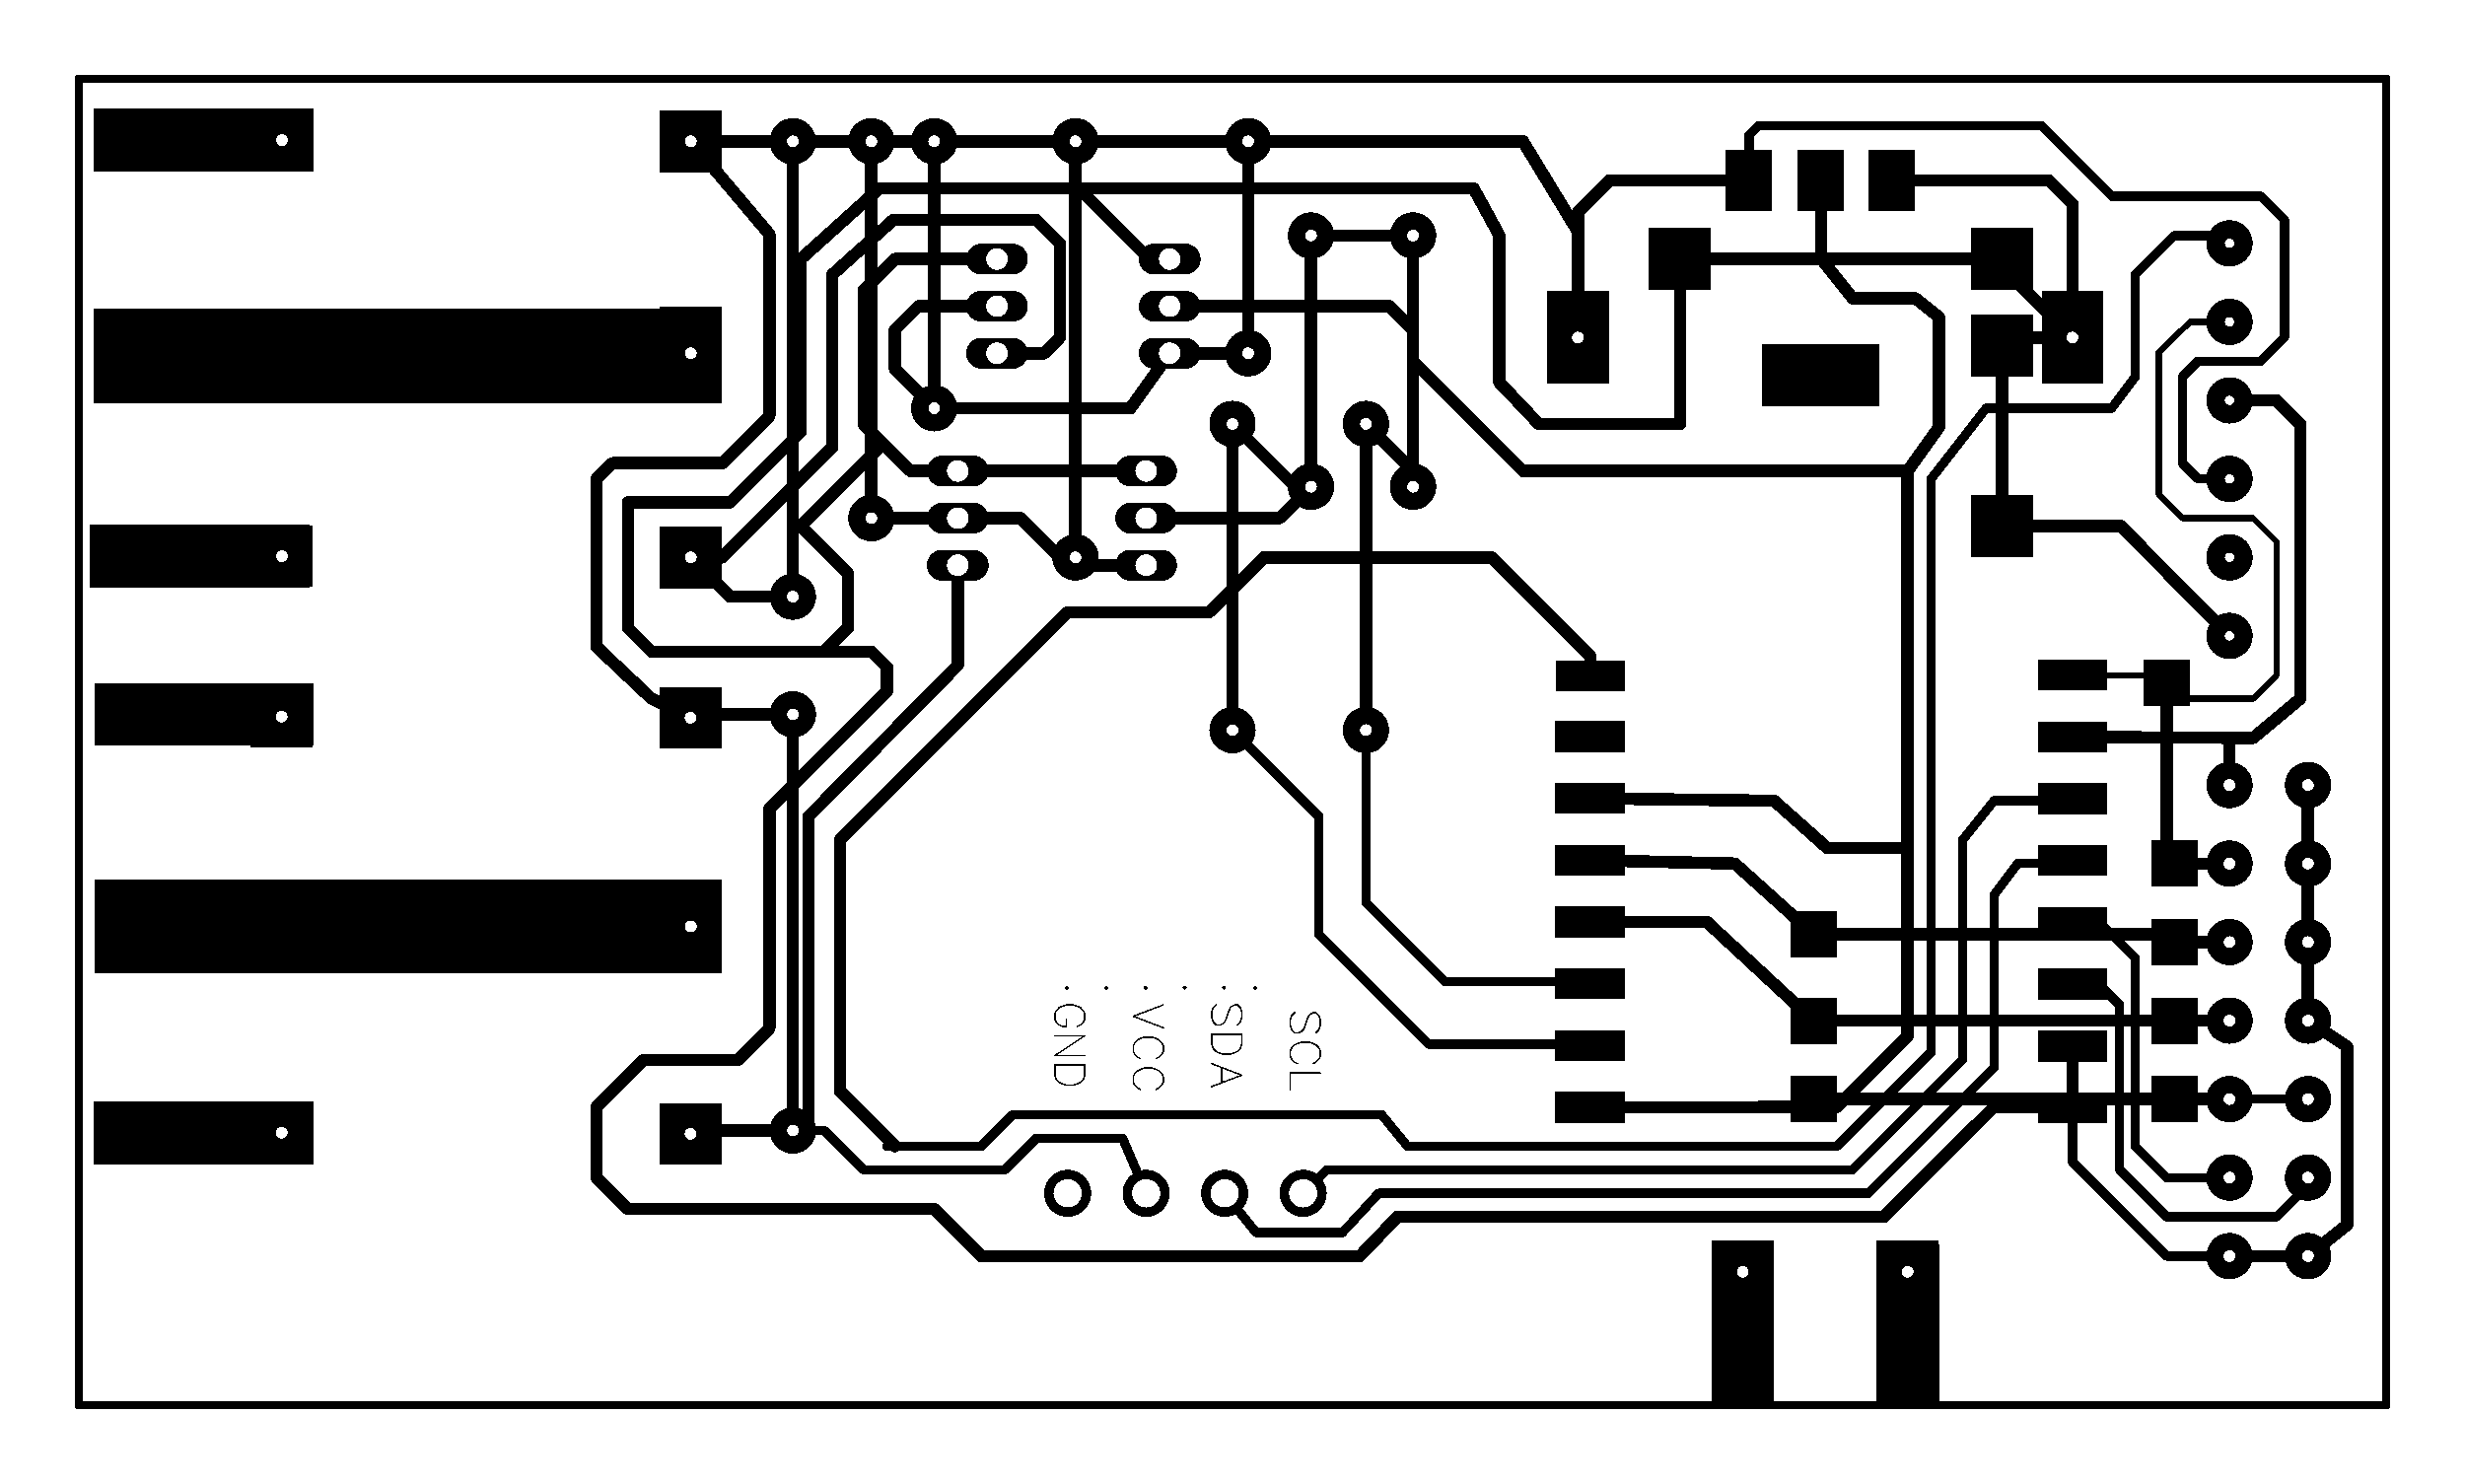 <svg xmlns="http://www.w3.org/2000/svg" xmlns:xlink="http://www.w3.org/1999/xlink" width="79.756mm" height="48.006mm" viewBox="4018 3091 314 189"><title></title><style type="text/css">
*[layerid="1"] {stroke:#000000;fill:#000000;}
*[layerid="2"] {stroke:#000000;fill:#000000;}
*[layerid="3"] {stroke:#000000;fill:#000000;}
*[layerid="4"] {stroke:#000000;fill:#000000;}
*[layerid="5"] {stroke:#000000;fill:#000000;}
*[layerid="6"] {stroke:#000000;fill:#000000;}
*[layerid="7"] {stroke:#000000;fill:#000000;}
*[layerid="8"] {stroke:#000000;fill:#000000;}
*[layerid="9"] {stroke:#000000;fill:#000000;}
*[layerid="10"] {stroke:#000000;fill:#000000;}
*[layerid="11"] {stroke:#000000;fill:#000000;}
*[layerid="12"] {stroke:#000000;fill:#000000;}
*[layerid="13"] {stroke:#000000;fill:#000000;}
*[layerid="14"] {stroke:#000000;fill:#000000;}
*[layerid="15"] {stroke:#000000;fill:#000000;}
*[layerid="21"] {stroke:#000000;fill:#000000;}
*[layerid="22"] {stroke:#000000;fill:#000000;}
*[layerid="23"] {stroke:#000000;fill:#000000;}
*[layerid="24"] {stroke:#000000;fill:#000000;}
*[layerid="25"] {stroke:#000000;fill:#000000;}
*[layerid="26"] {stroke:#000000;fill:#000000;}
*[layerid="27"] {stroke:#000000;fill:#000000;}
*[layerid="28"] {stroke:#000000;fill:#000000;}
*[layerid="29"] {stroke:#000000;fill:#000000;}
*[layerid="30"] {stroke:#000000;fill:#000000;}
*[layerid="31"] {stroke:#000000;fill:#000000;}
*[layerid="32"] {stroke:#000000;fill:#000000;}
*[layerid="33"] {stroke:#000000;fill:#000000;}
*[layerid="34"] {stroke:#000000;fill:#000000;}
*[layerid="35"] {stroke:#000000;fill:#000000;}
*[layerid="36"] {stroke:#000000;fill:#000000;}
*[layerid="37"] {stroke:#000000;fill:#000000;}
*[layerid="38"] {stroke:#000000;fill:#000000;}
*[layerid="39"] {stroke:#000000;fill:#000000;}
*[layerid="40"] {stroke:#000000;fill:#000000;}
*[layerid="41"] {stroke:#000000;fill:#000000;}
*[layerid="42"] {stroke:#000000;fill:#000000;}
*[layerid="43"] {stroke:#000000;fill:#000000;}
*[layerid="44"] {stroke:#000000;fill:#000000;}
*[layerid="45"] {stroke:#000000;fill:#000000;}
*[layerid="46"] {stroke:#000000;fill:#000000;}
*[layerid="47"] {stroke:#000000;fill:#000000;}
*[layerid="48"] {stroke:#000000;fill:#000000;}
*[layerid="49"] {stroke:#000000;fill:#000000;}
*[layerid="50"] {stroke:#000000;fill:#000000;}
*[layerid="51"] {stroke:#000000;fill:#000000;}
*[layerid="52"] {stroke:#000000;fill:#000000;}
*[fill="none"] {fill: none;}
*[stroke="none"] {stroke: none;}
path, polyline, polygon, line {stroke-linecap:round;}
g[c_partid="part_pad"][layerid="1"] ellipse:not([c_padid]) {fill:#000000;}
g[c_partid="part_pad"][layerid="1"]  polygon:not([c_padid]) {fill:#000000;}
g[c_partid="part_pad"][layerid="1"]  polyline:not([c_padid]) {stroke:#000000;}
g[c_partid="part_pad"][layerid="1"]  circle {fill:#000000;}
g[c_partid="part_pad"][layerid="2"]  ellipse:not([c_padid]) {fill:#000000;}
g[c_partid="part_pad"][layerid="2"]  polygon:not([c_padid]) {fill:#000000;}
g[c_partid="part_pad"][layerid="2"]  polyline:not([c_padid]) {stroke:#000000;}
g[c_partid="part_pad"][layerid="2"]  circle {fill:#000000;}
g[c_partid="part_pad"][layerid="11"]  ellipse:not([c_padid]) {fill:#000000;}
g[c_partid="part_pad"][layerid="11"]  polygon:not([c_padid]) {fill:#000000;}
g[c_partid="part_pad"][layerid="11"]  polyline:not([c_padid]) {stroke:#000000;}
g[c_partid="part_pad"][layerid="11"]  circle {fill:#000000;}
g[c_partid="part_pad"][layerid] > circle[c_padhole] {fill: #FFFFFF;}
g[c_partid="part_pad"][layerid] > polyline[c_padhole] {stroke:#FFFFFF;}
g[c_partid="part_via"][layerid] > * + circle {fill: #FFFFFF;}
g[c_partid="part_pad"] > polygon[c_padid] {stroke-linejoin: miter;stroke-miterlimit: 100;}
g[c_partid="part_hole"] > circle {fill: #FFFFFF;}path, polyline, polygon {stroke-linejoin:round;}
rect, circle, ellipse, polyline, line, polygon, path {shape-rendering:crispEdges;}
</style>
<rect x="4018" y="3091" width="314" height="189" fill="#FFFFFF" stroke="none"/><g id="g1" cpara="" c_transformList="" importFlag="0" xmlns="http://www.w3.org/2000/svg"><polyline points="4119 3109 4119 3167" stroke-width="1.575" c_shapetype="line" stroke-linecap="round" fill="none" layerid="2" net="S$331" id="gge4179" /><polyline points="4119 3182 4119 3235" stroke-width="1.575" c_shapetype="line" stroke-linecap="round" fill="none" layerid="2" net="S$3760" id="gge4180" /><polyline points="4129 3109 4129 3157" stroke-width="1.575" c_shapetype="line" stroke-linecap="round" fill="none" layerid="2" net="S$5086" id="gge4181" /><polyline points="4137 3109 4137 3143" stroke-width="1.575" c_shapetype="line" stroke-linecap="round" fill="none" layerid="2" net="S$331" id="gge4182" /><polyline points="4155 3109 4155 3161.77 4155 3162" stroke-width="1.575" c_shapetype="line" stroke-linecap="round" fill="none" layerid="2" net="S$331" id="gge4268" /><polyline points="4177 3109 4177 3136" stroke-width="1.575" c_shapetype="line" stroke-linecap="round" fill="none" layerid="2" net="S$331" id="gge4282" /><polyline points="4185 3121 4185 3153" stroke-width="1.575" c_shapetype="line" stroke-linecap="round" fill="none" layerid="2" net="S$3760" id="gge4346" /><polyline points="4198 3121 4198 3153" stroke-width="1.575" c_shapetype="line" stroke-linecap="round" fill="none" layerid="2" net="S$3760" id="gge4347" /><polyline points="4175 3145 4175 3184" stroke-width="1.575" c_shapetype="line" stroke-linecap="round" fill="none" layerid="2" net="S$331" id="gge4374" /><polyline points="4192 3145 4192 3184" stroke-width="1.575" c_shapetype="line" stroke-linecap="round" fill="none" layerid="2" net="S$5083" id="gge4375" /><polyline points="4232 3124 4274 3124" stroke-width="1.575" c_shapetype="line" stroke-linecap="round" fill="none" layerid="2" net="S$5146" id="gge5145" /><polyline points="4273 3136 4273 3157" stroke-width="1.575" c_shapetype="line" stroke-linecap="round" fill="none" layerid="2" net="S$331" id="gge5573" /><polyline points="4294 3178 4294 3202" stroke-width="1.575" c_shapetype="line" stroke-linecap="round" fill="none" layerid="2" net="S$5083" id="gge5680" /><polyline points="4249 3210 4293 3210" stroke-width="1.575" c_shapetype="line" stroke-linecap="round" fill="none" layerid="2" net="S$5776" id="gge5775" /><polyline points="4294 3221 4249 3221" stroke-width="1.575" c_shapetype="line" stroke-linecap="round" fill="none" layerid="2" net="S$5778" id="gge5777" /><polyline points="4249 3231 4295 3231" stroke-width="1.575" c_shapetype="line" stroke-linecap="round" fill="none" layerid="2" net="S$5836" id="gge5835" /><path d="M 4110 3215 L 4030 3215 L 4030 3203 L 4110 3203 L 4110 3215 Z " stroke-width="0"  c_shapetype="line" net="" type="solid" layerid="1" id="gge4041" locked="0" c_teardrop="" c_targetpad="" c_targetwire="" /><path d="M 4109.92 3142.35 L 4029.92 3142.35 L 4029.92 3130.35 L 4109.92 3130.35 L 4109.92 3142.35 Z " stroke-width="0"  c_shapetype="line" net="" type="solid" layerid="1" id="gge4042" locked="0" c_teardrop="" c_targetpad="" c_targetwire="" /><path d="M 4058 3186 L 4030 3186 L 4030 3178 L 4058 3178 L4058,3186 Z" stroke-width="0"  c_shapetype="line" net="" type="solid" layerid="1" id="gge4175" locked="0" c_teardrop="" c_targetpad="" c_targetwire="" /><path d="M 4057.92 3112.85 L 4029.92 3112.85 L 4029.92 3104.85 L 4057.92 3104.85 L 4057.92 3112.85 Z " stroke-width="0"  c_shapetype="line" net="" type="solid" layerid="1" id="gge4176" locked="0" c_teardrop="" c_targetpad="" c_targetwire="" /><path d="M 4057.42 3165.85 L 4029.42 3165.85 L 4029.42 3157.85 L 4057.42 3157.85 L 4057.42 3165.85 Z " stroke-width="0"  c_shapetype="line" net="" type="solid" layerid="1" id="gge4177" locked="0" c_teardrop="" c_targetpad="" c_targetwire="" /><path d="M 4057.92 3239.35 L 4029.92 3239.35 L 4029.92 3231.35 L 4057.92 3231.35 L 4057.92 3239.35 Z " stroke-width="0"  c_shapetype="line" net="" type="solid" layerid="1" id="gge4178" locked="0" c_teardrop="" c_targetpad="" c_targetwire="" /><path d="M 4236 3249 L 4236 3270 L 4244 3270 L 4244 3250 L 4236 3250 L 4236 3250 Z" stroke-width="0"  c_shapetype="line" net="" type="solid" layerid="1" id="gge5888" locked="0" c_teardrop="" c_targetpad="" c_targetwire="" /><path d="M 4257 3248.5 L 4257 3269.5 L 4265 3269.5 L 4265 3249.5 L 4257 3249.5 L 4257 3249.5 Z " stroke-width="0"  c_shapetype="line" net="" type="solid" layerid="1" id="gge5889" locked="0" c_teardrop="" c_targetpad="" c_targetwire="" /><polyline points="4259 3114 4279 3114 4282 3117 4282 3130" stroke-width="1.575" c_shapetype="line" stroke-linecap="round" fill="none" layerid="1" net="S$3760" id="gge2791" /><polyline points="4219 3134 4219 3118 4223 3114 4240.8 3114" stroke-width="1.575" c_shapetype="line" stroke-linecap="round" fill="none" layerid="1" net="S$331" id="gge2797" /><polyline points="4119 3167 4111 3167 4106 3162" stroke-width="1.575" c_shapetype="line" stroke-linecap="round" fill="none" layerid="1" net="S$3760" id="gge3789" /><polyline points="4119 3235 4106.385 3235 4105.96 3235.425" stroke-width="1.575" c_shapetype="line" stroke-linecap="round" fill="none" layerid="1" net="S$331" id="gge3790" /><polyline points="4119 3109 4107 3109 4106 3108" stroke-width="1.575" c_shapetype="line" stroke-linecap="round" fill="none" layerid="1" net="S$5083" id="gge3791" /><polyline points="4119 3182 4106.39 3182 4105.96 3182.43" stroke-width="1.575" c_shapetype="line" stroke-linecap="round" fill="none" layerid="1" net="S$3760" id="gge4040" /><polyline points="4105.96 3182.43 4101 3180 4094 3173.4 4094 3152 4096 3150 4110 3150 4116 3144 4116 3120.82 4106 3109" stroke-width="1.575" c_shapetype="line" stroke-linecap="round" fill="none" layerid="1" net="S$331" id="gge4050" /><polyline points="4140 3151 4134 3151 4128 3145 4128 3128 4132 3124 4145 3124" stroke-width="1.575" c_shapetype="line" stroke-linecap="round" fill="none" layerid="1" net="S$331" id="gge4113" /><polyline points="4121 3235 4121 3195 4140 3175.74 4140 3163" stroke-width="1.575" c_shapetype="line" stroke-linecap="round" fill="none" layerid="1" net="S$5083" id="gge4115" /><polyline points="4106 3162 4110 3162 4124 3148 4124 3126 4131.8 3119 4150 3119 4153 3122 4153 3134 4151 3136 4145 3136" stroke-width="1.575" c_shapetype="line" stroke-linecap="round" fill="none" layerid="1" net="S$331" id="gge4116" /><polyline points="4129 3157 4140 3157" stroke-width="1.575" c_shapetype="line" stroke-linecap="round" fill="none" layerid="1" net="S$3760" id="gge4141" /><polyline points="4145 3130 4135 3130 4132 3133 4132 3138 4137 3143" stroke-width="1.575" c_shapetype="line" stroke-linecap="round" fill="none" layerid="1" net="S$3760" id="gge4145" /><polyline points="4121 3109 4129 3109" stroke-width="1.575" c_shapetype="line" stroke-linecap="round" fill="none" layerid="1" net="S$331" id="gge4163" /><polyline points="4129 3109 4137 3109" stroke-width="1.575" c_shapetype="line" stroke-linecap="round" fill="none" layerid="1" net="S$3760" id="gge4164" /><polyline points="4137 3109 4155 3109" stroke-width="1.575" c_shapetype="line" stroke-linecap="round" fill="none" layerid="1" net="S$331" id="gge4165" /><polyline points="4130 3148 4120 3158 4126 3164 4126 3171 4123 3174 4101 3174 4098 3171 4098 3155 4111 3155 4120 3146 4120 3124 4130 3115 4205.72 3115 4209 3121 4209 3139.71 4214 3145 4232 3145 4232 3124" stroke-width="1.575" c_shapetype="line" stroke-linecap="round" fill="none" layerid="1" net="S$3760" id="gge4173" /><polyline points="4140 3143 4162 3143 4167 3136" stroke-width="1.575" c_shapetype="line" stroke-linecap="round" fill="none" layerid="1" net="S$5083" id="gge4246" /><polyline points="4140 3157 4148 3157 4154 3163 4164 3163" stroke-width="1.575" c_shapetype="line" stroke-linecap="round" fill="none" layerid="1" net="S$331" id="gge4247" /><polyline points="4178 3136 4167 3136" stroke-width="1.575" c_shapetype="line" stroke-linecap="round" fill="none" layerid="1" net="S$3760" id="gge4255" /><polyline points="4155 3109 4212 3109 4219 3120.5" stroke-width="1.575" c_shapetype="line" stroke-linecap="round" fill="none" layerid="1" net="S$331" id="gge4269" /><polyline points="4164 3151 4140 3151" stroke-width="1.575" c_shapetype="line" stroke-linecap="round" fill="none" layerid="1" net="S$5083" id="gge4309" /><polyline points="4167 3124 4164.42 3124 4155.42 3115" stroke-width="1.575" c_shapetype="line" stroke-linecap="round" fill="none" layerid="1" net="S$3760" id="gge4310" /><polyline points="4185 3121 4198 3121" stroke-width="1.575" c_shapetype="line" stroke-linecap="round" fill="none" layerid="1" net="S$331" id="gge4343" /><polyline points="4164 3157 4181 3157 4185 3153" stroke-width="1.575" c_shapetype="line" stroke-linecap="round" fill="none" layerid="1" net="S$3760" id="gge4345" /><polyline points="4167 3130 4195 3130 4198 3133 4198 3150" stroke-width="1.575" c_shapetype="line" stroke-linecap="round" fill="none" layerid="1" net="S$5086" id="gge4349" /><polyline points="4185 3153 4183 3153 4175 3145" stroke-width="1.575" c_shapetype="line" stroke-linecap="round" fill="none" layerid="1" net="S$331" id="gge4376" /><polyline points="4198 3153 4198 3151 4192 3145" stroke-width="1.575" c_shapetype="line" stroke-linecap="round" fill="none" layerid="1" net="S$3760" id="gge4377" /><polyline points="4198 3137 4212 3151 4261 3151 4265 3145.4 4265 3131.4 4262 3129 4254 3129 4250 3124 4250 3114.1 4249.9 3114" stroke-width="1.575" c_shapetype="line" stroke-linecap="round" fill="none" layerid="1" net="S$331" id="gge4386" /><polyline points="4272 3124 4282 3134" stroke-width="1.575" c_shapetype="line" stroke-linecap="round" fill="none" layerid="1" net="S$5086" id="gge5147" /><polyline points="4259.42 3151 4261 3151 4261 3223 4252 3232 4220.5 3232.06" stroke-width="1.575" c_shapetype="line" stroke-linecap="round" fill="none" layerid="1" net="S$331" id="gge5186" /><polyline points="4220.5 3192.69 4244 3193 4250.75 3199 4260 3199" stroke-width="1.575" c_shapetype="line" stroke-linecap="round" fill="none" layerid="1" net="S$331" id="gge5192" /><polyline points="4220.58 3177.06 4220.58 3174.58 4208 3162 4179 3162 4172 3169 4154 3169 4125 3198 4125 3230 4132 3237" stroke-width="1.575" c_shapetype="line" stroke-linecap="round" fill="none" layerid="1" net="S$5078" id="gge5193" /><polyline points="4131 3237 4143 3237 4147 3233 4194 3233 4197.28 3237 4252 3237 4264 3225 4264 3152 4271 3143 4287 3143 4290 3139 4290 3126 4295 3121 4302 3121" stroke-width="1.181" c_shapetype="line" stroke-linecap="round" fill="none" layerid="1" net="S$5078" id="gge5201" /><polyline points="4123 3174 4129 3174 4131 3176 4131 3179 4116 3194 4116 3222 4112 3226 4100 3226 4094 3232 4094 3241 4098 3245 4137 3245 4143 3251 4163.46 3251 4171.96 3251 4191.22 3251 4196 3246 4257.97 3246 4272 3232 4282 3232.12" stroke-width="1.575" c_shapetype="line" stroke-linecap="round" fill="none" layerid="1" net="S$3760" id="gge5204" /><polyline points="4282 3224.24 4282 3232.12" stroke-width="1.575" c_shapetype="line" stroke-linecap="round" fill="none" layerid="1" net="S$3760" id="gge5213" /><polyline points="4282 3177 4293 3177 4296.75 3180 4305 3180 4308 3177 4308 3160 4305 3157 4296 3157 4293 3154 4293 3135.85 4297 3132 4302 3132" stroke-width="0.787" c_shapetype="line" stroke-linecap="round" fill="none" layerid="1" net="S$5081" id="gge5225" /><polyline points="4240.8 3114 4240.8 3108.2 4242 3107 4278 3107 4287 3116 4306 3116 4309 3119 4309 3134 4306 3137 4298 3137 4296 3139 4296 3150 4298 3152 4302 3152" stroke-width="1.181" c_shapetype="line" stroke-linecap="round" fill="none" layerid="1" net="S$331" id="gge5226" /><polyline points="4282 3184.87 4305 3185 4311 3180 4311 3145 4308 3142 4302 3142" stroke-width="1.575" c_shapetype="line" stroke-linecap="round" fill="none" layerid="1" net="S$3760" id="gge5227" /><polyline points="4302 3172 4288.14 3158 4273 3158" stroke-width="1.575" c_shapetype="line" stroke-linecap="round" fill="none" layerid="1" net="S$5083" id="gge5566" /><polyline points="4184 3243 4187 3240 4254 3240 4268 3226 4268 3198 4272 3193 4281.75 3193 4282 3192.75" stroke-width="1.181" c_shapetype="line" stroke-linecap="round" fill="none" layerid="1" net="S$5575" id="gge5574" /><polyline points="4174 3243 4178 3248 4189 3248 4193.61 3243 4256 3243 4272 3227 4272 3205 4275 3201 4281.62 3201" stroke-width="1.181" c_shapetype="line" stroke-linecap="round" fill="none" layerid="1" net="S$5577" id="gge5576" /><polyline points="4119 3235 4123 3235 4128 3240 4146 3240 4150 3236 4161 3236 4164 3243" stroke-width="1.181" c_shapetype="line" stroke-linecap="round" fill="none" layerid="1" net="S$331" id="gge5581" /><polyline points="4192 3184 4192 3206 4202 3216 4220.186 3216 4220.5 3216.314" stroke-width="1.181" c_shapetype="line" stroke-linecap="round" fill="none" layerid="1" net="S$5083" id="gge5621" /><polyline points="4175 3184 4186 3195 4186 3210 4200 3224 4220.312 3224 4220.5 3224.188" stroke-width="1.181" c_shapetype="line" stroke-linecap="round" fill="none" layerid="1" net="S$3760" id="gge5622" /><polyline points="4282 3232.12 4282 3239 4294 3251 4302 3251" stroke-width="1.181" c_shapetype="line" stroke-linecap="round" fill="none" layerid="1" net="S$331" id="gge5664" /><polyline points="4301.46 3184.98 4302 3184.98 4302 3192" stroke-width="1.575" c_shapetype="line" stroke-linecap="round" fill="none" layerid="1" net="S$331" id="gge5671" /><polyline points="4302 3201 4294 3201" stroke-width="1.575" c_shapetype="line" stroke-linecap="round" fill="none" layerid="1" net="S$331" id="gge5679" /><polyline points="4282 3134 4274 3134 4273 3135" stroke-width="1.575" c_shapetype="line" stroke-linecap="round" fill="none" layerid="1" net="S$331" id="gge5738" /><polyline points="4302 3211 4294 3211" stroke-width="1.575" c_shapetype="line" stroke-linecap="round" fill="none" layerid="1" net="S$331" id="gge5752" /><polyline points="4302 3221 4294 3221" stroke-width="1.575" c_shapetype="line" stroke-linecap="round" fill="none" layerid="1" net="S$331" id="gge5753" /><polyline points="4220.5 3200.566 4239 3201 4249 3210" stroke-width="1.575" c_shapetype="line" stroke-linecap="round" fill="none" layerid="1" net="S$331" id="gge5769" /><polyline points="4220.5 3208.44 4235.44 3208.44 4249 3221" stroke-width="1.575" c_shapetype="line" stroke-linecap="round" fill="none" layerid="1" net="S$331" id="gge5770" /><polyline points="4302 3251 4312 3251 4317 3247 4317 3224.34 4312 3220.99 4312 3191" stroke-width="1.575" c_shapetype="line" stroke-linecap="round" fill="none" layerid="1" net="S$331" id="gge5812" /><polyline points="4282 3208.5 4285.5 3208.5 4290 3213 4290 3237 4294 3241 4302 3241" stroke-width="1.181" c_shapetype="line" stroke-linecap="round" fill="none" layerid="1" net="S$3760" id="gge5814" /><polyline points="4302 3231 4295 3231" stroke-width="1.575" c_shapetype="line" stroke-linecap="round" fill="none" layerid="1" net="S$331" id="gge5827" /><polyline points="4282 3216.37 4285.37 3216.37 4288 3219 4288 3240 4294 3246 4308 3246 4312 3242" stroke-width="1.181" c_shapetype="line" stroke-linecap="round" fill="none" layerid="1" net="S$5838" id="gge5837" /><polyline points="4302 3231 4312 3231" stroke-width="1.181" c_shapetype="line" stroke-linecap="round" fill="none" layerid="1" net="S$331" id="gge5857" /><g c_partid="part_pad" c_etype="pinpart" c_origin="4232,3124" layerid="1" number="2" net="S$331" plated ="Y" c_shapetype="group" id="gge4388" locked="0" c_rotation="180" c_width="7.874" c_height="7.874" title="S$331" c_shape="RECT" pasteExpansion="0" solderExpansion="0.4"><polygon points="4235.94 3127.94 4228.06 3127.94 4228.06 3120.06 4235.94 3120.06" stroke-width="0" /><circle c_padhole="1" cx="4232" cy="3124" r="0" stroke-width="0" /></g><g c_partid="part_pad" c_etype="pinpart" c_origin="4273,3124" layerid="1" number="2" net="S$3760" plated ="Y" c_shapetype="group" id="gge5139" locked="0" c_rotation="180" c_width="7.874" c_height="7.874" title="S$3760" c_shape="RECT" pasteExpansion="0" solderExpansion="0.4"><polygon points="4276.94 3127.94 4269.06 3127.94 4269.06 3120.06 4276.94 3120.06" stroke-width="0" /><circle c_padhole="1" cx="4273" cy="3124" r="0" stroke-width="0" /></g><g c_partid="part_pad" c_etype="pinpart" c_origin="4294,3178" layerid="1" number="2" net="S$331" plated ="Y" c_shapetype="group" id="gge5681" locked="0" c_rotation="180" c_width="5.905" c_height="5.905" title="S$331" c_shape="RECT" pasteExpansion="0" solderExpansion="0.4"><polygon points="4296.953 3180.953 4291.047 3180.953 4291.047 3175.047 4296.953 3175.047" stroke-width="0" /><circle c_padhole="1" cx="4294" cy="3178" r="0" stroke-width="0" /></g><g c_partid="part_pad" c_etype="pinpart" c_origin="4295,3201" layerid="1" number="2" net="S$5083" plated ="Y" c_shapetype="group" id="gge5700" locked="0" c_rotation="180" c_width="5.905" c_height="5.905" title="S$5083" c_shape="RECT" pasteExpansion="0" solderExpansion="0.4"><polygon points="4297.953 3203.953 4292.047 3203.953 4292.047 3198.047 4297.953 3198.047" stroke-width="0" /><circle c_padhole="1" cx="4295" cy="3201" r="0" stroke-width="0" /></g><g c_partid="part_pad" c_etype="pinpart" c_origin="4273,3135" layerid="1" number="2" net="S$331" plated ="Y" c_shapetype="group" id="gge5726" locked="0" c_rotation="180" c_width="7.874" c_height="7.874" title="S$331" c_shape="RECT" pasteExpansion="0" solderExpansion="0.4"><polygon points="4276.94 3138.94 4269.06 3138.94 4269.06 3131.06 4276.94 3131.06" stroke-width="0" /><circle c_padhole="1" cx="4273" cy="3135" r="0" stroke-width="0" /></g><g c_partid="part_pad" c_etype="pinpart" c_origin="4273,3158" layerid="1" number="2" net="S$5086" plated ="Y" c_shapetype="group" id="gge5732" locked="0" c_rotation="180" c_width="7.874" c_height="7.874" title="S$5086" c_shape="RECT" pasteExpansion="0" solderExpansion="0.4"><polygon points="4276.94 3161.94 4269.06 3161.94 4269.06 3154.06 4276.94 3154.06" stroke-width="0" /><circle c_padhole="1" cx="4273" cy="3158" r="0" stroke-width="0" /></g><g c_partid="part_pad" c_etype="pinpart" c_origin="4295,3211" layerid="1" number="2" net="S$3760" plated ="Y" c_shapetype="group" id="gge5740" locked="0" c_rotation="180" c_width="5.905" c_height="5.905" title="S$3760" c_shape="RECT" pasteExpansion="0" solderExpansion="0.4"><polygon points="4297.953 3213.953 4292.047 3213.953 4292.047 3208.047 4297.953 3208.047" stroke-width="0" /><circle c_padhole="1" cx="4295" cy="3211" r="0" stroke-width="0" /></g><g c_partid="part_pad" c_etype="pinpart" c_origin="4295,3221" layerid="1" number="2" net="S$331" plated ="Y" c_shapetype="group" id="gge5746" locked="0" c_rotation="180" c_width="5.905" c_height="5.905" title="S$331" c_shape="RECT" pasteExpansion="0" solderExpansion="0.4"><polygon points="4297.953 3223.953 4292.047 3223.953 4292.047 3218.047 4297.953 3218.047" stroke-width="0" /><circle c_padhole="1" cx="4295" cy="3221" r="0" stroke-width="0" /></g><g c_partid="part_pad" c_etype="pinpart" c_origin="4249,3210" layerid="1" number="2" net="S$331" plated ="Y" c_shapetype="group" id="gge5754" locked="0" c_rotation="180" c_width="5.905" c_height="5.905" title="S$331" c_shape="RECT" pasteExpansion="0" solderExpansion="0.4"><polygon points="4251.953 3212.953 4246.047 3212.953 4246.047 3207.047 4251.953 3207.047" stroke-width="0" /><circle c_padhole="1" cx="4249" cy="3210" r="0" stroke-width="0" /></g><g c_partid="part_pad" c_etype="pinpart" c_origin="4249,3221" layerid="1" number="2" net="S$5083" plated ="Y" c_shapetype="group" id="gge5760" locked="0" c_rotation="180" c_width="5.905" c_height="5.905" title="S$5083" c_shape="RECT" pasteExpansion="0" solderExpansion="0.4"><polygon points="4251.953 3223.953 4246.047 3223.953 4246.047 3218.047 4251.953 3218.047" stroke-width="0" /><circle c_padhole="1" cx="4249" cy="3221" r="0" stroke-width="0" /></g><g c_partid="part_pad" c_etype="pinpart" c_origin="4295,3231" layerid="1" number="2" net="S$5083" plated ="Y" c_shapetype="group" id="gge5821" locked="0" c_rotation="180" c_width="5.905" c_height="5.905" title="S$5083" c_shape="RECT" pasteExpansion="0" solderExpansion="0.4"><polygon points="4297.953 3233.953 4292.047 3233.953 4292.047 3228.047 4297.953 3228.047" stroke-width="0" /><circle c_padhole="1" cx="4295" cy="3231" r="0" stroke-width="0" /></g><g c_partid="part_pad" c_etype="pinpart" c_origin="4249,3231" layerid="1" number="2" net="S$5083" plated ="Y" c_shapetype="group" id="gge5828" locked="0" c_rotation="180" c_width="5.905" c_height="5.905" title="S$5083" c_shape="RECT" pasteExpansion="0" solderExpansion="0.4"><polygon points="4251.953 3233.953 4246.047 3233.953 4246.047 3228.047 4251.953 3228.047" stroke-width="0" /><circle c_padhole="1" cx="4249" cy="3231" r="0" stroke-width="0" /></g><g xmlns="http://www.w3.org/2000/svg" c_origin="4169,3187" c_para="" c_partid="part_import_gge5247" id="gge5247" c_shapetype="group" c_etype="pinpart" layerid="1" c_rotation="180"><g c_partid="part_pcbtext" c_origin="4173,3217" c_rotation="90" c_mirror="" id="gge5306" layerid="1" c_shapetype="group" ><path c_fontSize="4" c_fontFamily="" c_text="." d="M 4173.73 3216.82 L 4173.91 3217 L 4174.09 3216.82 L 4173.91 3216.64 L 4173.73 3216.82" fill="none"  stroke-width="0.2"  /></g><g c_partid="part_pcbtext" c_origin="4168,3217" c_rotation="90" c_mirror="" id="gge5308" layerid="1" c_shapetype="group" ><path c_fontSize="4" c_fontFamily="" c_text="." d="M 4168.73 3216.82 L 4168.91 3217 L 4169.09 3216.82 L 4168.91 3216.64 L 4168.73 3216.82" fill="none"  stroke-width="0.2"  /></g><g c_partid="part_pcbtext" c_origin="4163,3217" c_rotation="90" c_mirror="" id="gge5310" layerid="1" c_shapetype="group" ><path c_fontSize="4" c_fontFamily="" c_text="." d="M 4163.73 3216.82 L 4163.91 3217 L 4164.09 3216.82 L 4163.91 3216.64 L 4163.73 3216.82" fill="none"  stroke-width="0.2"  /></g><g c_partid="part_pcbtext" c_origin="4158,3217" c_rotation="90" c_mirror="" id="gge5312" layerid="1" c_shapetype="group" ><path c_fontSize="4" c_fontFamily="" c_text="." d="M 4158.73 3216.82 L 4158.91 3217 L 4159.09 3216.82 L 4158.91 3216.64 L 4158.73 3216.82" fill="none"  stroke-width="0.2"  /></g><g c_partid="part_pcbtext" c_origin="4153,3217" c_rotation="90" c_mirror="" id="gge5314" layerid="1" c_shapetype="group" ><path c_fontSize="4" c_fontFamily="" c_text="." d="M 4153.73 3216.82 L 4153.91 3217 L 4154.09 3216.82 L 4153.91 3216.64 L 4153.73 3216.82" fill="none"  stroke-width="0.2"  /></g><g c_partid="part_pcbtext" c_origin="4154,3219" c_rotation="90" c_mirror="" id="gge5316" layerid="1" c_shapetype="group" ><path c_fontSize="4" c_fontFamily="" c_text="GND" d="M 4155.27 3221.73 L 4155.64 3221.55 L 4156 3221.18 L 4156.18 3220.82 L 4156.18 3220.09 L 4156 3219.73 L 4155.64 3219.36 L 4155.27 3219.18 L 4154.73 3219 L 4153.82 3219 L 4153.27 3219.18 L 4152.91 3219.36 L 4152.55 3219.73 L 4152.36 3220.09 L 4152.36 3220.82 L 4152.55 3221.18 L 4152.91 3221.55 L 4153.27 3221.73 L 4153.82 3221.73 M 4153.82 3220.82 L 4153.82 3221.73 M 4156.18 3222.93 L 4152.36 3222.93 M 4156.18 3222.93 L 4152.36 3225.47 M 4156.18 3225.47 L 4152.36 3225.47 M 4156.18 3226.67 L 4152.36 3226.67 M 4156.18 3226.67 L 4156.18 3227.95 L 4156 3228.49 L 4155.64 3228.85 L 4155.27 3229.04 L 4154.73 3229.22 L 4153.82 3229.22 L 4153.27 3229.04 L 4152.91 3228.85 L 4152.55 3228.49 L 4152.36 3227.95 L 4152.36 3226.67" fill="none"  stroke-width="0.2"  /></g><g c_partid="part_pcbtext" c_origin="4164,3219" c_rotation="90" c_mirror="" id="gge5318" layerid="1" c_shapetype="group" ><path c_fontSize="4" c_fontFamily="" c_text="VCC" d="M 4166.18 3219 L 4162.36 3220.45 M 4166.18 3221.91 L 4162.36 3220.45 M 4165.27 3225.84 L 4165.64 3225.65 L 4166 3225.29 L 4166.18 3224.93 L 4166.18 3224.2 L 4166 3223.84 L 4165.64 3223.47 L 4165.27 3223.29 L 4164.73 3223.11 L 4163.82 3223.11 L 4163.27 3223.29 L 4162.91 3223.47 L 4162.55 3223.84 L 4162.36 3224.2 L 4162.36 3224.93 L 4162.55 3225.29 L 4162.91 3225.65 L 4163.27 3225.84 M 4165.27 3229.76 L 4165.64 3229.58 L 4166 3229.22 L 4166.18 3228.85 L 4166.18 3228.13 L 4166 3227.76 L 4165.64 3227.4 L 4165.27 3227.22 L 4164.73 3227.04 L 4163.82 3227.04 L 4163.27 3227.22 L 4162.91 3227.4 L 4162.55 3227.76 L 4162.36 3228.13 L 4162.36 3228.85 L 4162.55 3229.22 L 4162.91 3229.58 L 4163.27 3229.76" fill="none"  stroke-width="0.2"  /></g><g c_partid="part_pcbtext" c_origin="4174,3219" c_rotation="90" c_mirror="" id="gge5320" layerid="1" c_shapetype="group" ><path c_fontSize="4" c_fontFamily="" c_text="SDA" d="M 4175.64 3221.55 L 4176 3221.18 L 4176.18 3220.64 L 4176.18 3219.91 L 4176 3219.36 L 4175.64 3219 L 4175.27 3219 L 4174.91 3219.18 L 4174.73 3219.36 L 4174.55 3219.73 L 4174.18 3220.82 L 4174 3221.18 L 4173.82 3221.36 L 4173.45 3221.55 L 4172.91 3221.55 L 4172.55 3221.18 L 4172.36 3220.64 L 4172.36 3219.91 L 4172.55 3219.36 L 4172.91 3219 M 4176.18 3222.75 L 4172.36 3222.75 M 4176.18 3222.75 L 4176.18 3224.02 L 4176 3224.56 L 4175.64 3224.93 L 4175.27 3225.11 L 4174.73 3225.29 L 4173.82 3225.29 L 4173.27 3225.11 L 4172.91 3224.93 L 4172.55 3224.56 L 4172.36 3224.02 L 4172.36 3222.75 M 4176.18 3227.95 L 4172.36 3226.49 M 4176.18 3227.95 L 4172.36 3229.4 M 4173.64 3227.04 L 4173.64 3228.85" fill="none"  stroke-width="0.2"  /></g><g c_partid="part_pcbtext" c_origin="4184,3220" c_rotation="90" c_mirror="" id="gge5322" layerid="1" c_shapetype="group" ><path c_fontSize="4" c_fontFamily="" c_text="SCL" d="M 4185.64 3222.55 L 4186 3222.18 L 4186.18 3221.64 L 4186.18 3220.91 L 4186 3220.36 L 4185.64 3220 L 4185.27 3220 L 4184.91 3220.18 L 4184.73 3220.36 L 4184.55 3220.73 L 4184.18 3221.82 L 4184 3222.18 L 4183.82 3222.36 L 4183.45 3222.55 L 4182.91 3222.55 L 4182.55 3222.18 L 4182.36 3221.64 L 4182.36 3220.91 L 4182.55 3220.36 L 4182.91 3220 M 4185.27 3226.47 L 4185.64 3226.29 L 4186 3225.93 L 4186.18 3225.56 L 4186.18 3224.84 L 4186 3224.47 L 4185.64 3224.11 L 4185.27 3223.93 L 4184.73 3223.75 L 4183.82 3223.75 L 4183.27 3223.93 L 4182.91 3224.11 L 4182.55 3224.47 L 4182.36 3224.84 L 4182.36 3225.56 L 4182.55 3225.93 L 4182.91 3226.29 L 4183.27 3226.47 M 4186.18 3227.67 L 4182.36 3227.67 M 4182.36 3227.67 L 4182.36 3229.85" fill="none"  stroke-width="0.2"  /></g><g c_partid="part_pcbtext" c_origin="4177,3217" c_rotation="90" c_mirror="" id="gge5324" layerid="1" c_shapetype="group" ><path c_fontSize="4" c_fontFamily="" c_text="." d="M 4177.73 3216.82 L 4177.91 3217 L 4178.09 3216.82 L 4177.91 3216.64 L 4177.73 3216.82" fill="none"  stroke-width="0.2"  /></g><g c_partid="part_pad" c_etype="pinpart" c_origin="4174,3122" layerid="2" number="SDA" net="" plated ="Y" c_shapetype="group" id="gge5253" locked="0" c_rotation="180" c_width="0.004" c_height="0.004" title="" c_shape="ELLIPSE" pasteExpansion="0" solderExpansion="0.4"><ellipse cx="4174" cy="3122" rx="0.002" ry="0.002" stroke-width="0" /><circle c_padhole="1" cx="4174" cy="3122" r="0" stroke-width="0" /></g><g c_partid="part_pad" c_etype="pinpart" c_origin="4184,3122" layerid="2" number="5V" net="" plated ="Y" c_shapetype="group" id="gge5258" locked="0" c_rotation="180" c_width="0.004" c_height="0.004" title="" c_shape="ELLIPSE" pasteExpansion="0" solderExpansion="0.4"><ellipse cx="4184" cy="3122" rx="0.002" ry="0.002" stroke-width="0" /><circle c_padhole="1" cx="4184" cy="3122" r="0" stroke-width="0" /></g><g c_partid="part_pad" c_etype="pinpart" c_origin="4194,3122" layerid="2" number="GND" net="" plated ="Y" c_shapetype="group" id="gge5263" locked="0" c_rotation="180" c_width="0.004" c_height="0.004" title="" c_shape="ELLIPSE" pasteExpansion="0" solderExpansion="0.4"><ellipse cx="4194" cy="3122" rx="0.002" ry="0.002" stroke-width="0" /><circle c_padhole="1" cx="4194" cy="3122" r="0" stroke-width="0" /></g><g c_partid="part_pad" c_etype="pinpart" c_origin="4164,3122" layerid="2" number="SCL" net="" plated ="Y" c_shapetype="group" id="gge5268" locked="0" c_rotation="180" c_width="0.004" c_height="0.004" title="" c_shape="ELLIPSE" pasteExpansion="0" solderExpansion="0.4"><ellipse cx="4164" cy="3122" rx="0.002" ry="0.002" stroke-width="0" /><circle c_padhole="1" cx="4164" cy="3122" r="0" stroke-width="0" /></g><g c_partid="part_pad" c_etype="pinpart" c_origin="4154,3122" layerid="2" number="SQW" net="" plated ="Y" c_shapetype="group" id="gge5273" locked="0" c_rotation="180" c_width="0.004" c_height="0.004" title="" c_shape="ELLIPSE" pasteExpansion="0" solderExpansion="0.4"><ellipse cx="4154" cy="3122" rx="0.002" ry="0.002" stroke-width="0" /><circle c_padhole="1" cx="4154" cy="3122" r="0" stroke-width="0" /></g><g c_partid="part_pad" c_etype="pinpart" c_origin="4144,3122" layerid="2" number="32k" net="" plated ="Y" c_shapetype="group" id="gge5278" locked="0" c_rotation="180" c_width="0.004" c_height="0.004" title="" c_shape="ELLIPSE" pasteExpansion="0" solderExpansion="0.4"><ellipse cx="4144" cy="3122" rx="0.002" ry="0.002" stroke-width="0" /><circle c_padhole="1" cx="4144" cy="3122" r="0" stroke-width="0" /></g><g c_partid="part_pad" c_etype="pinpart" c_origin="4184,3243" layerid="11" number="33" net="S$331" plated ="Y" c_shapetype="group" id="gge5285" locked="0" c_rotation="180" c_width="6" c_height="6" title="S$331" c_shape="ELLIPSE" pasteExpansion="0" solderExpansion="0.4"><ellipse cx="4184" cy="3243" rx="3" ry="3" stroke-width="0" /><circle c_padhole="1" cx="4184" cy="3243" r="1.8" stroke-width="0" /></g><g c_partid="part_pad" c_etype="pinpart" c_origin="4174,3243" layerid="11" number="34" net="S$5083" plated ="Y" c_shapetype="group" id="gge5290" locked="0" c_rotation="180" c_width="6" c_height="6" title="S$5083" c_shape="ELLIPSE" pasteExpansion="0" solderExpansion="0.4"><ellipse cx="4174" cy="3243" rx="3" ry="3" stroke-width="0" /><circle c_padhole="1" cx="4174" cy="3243" r="1.8" stroke-width="0" /></g><g c_partid="part_pad" c_etype="pinpart" c_origin="4164,3243" layerid="11" number="35" net="S$5577" plated ="Y" c_shapetype="group" id="gge5295" locked="0" c_rotation="180" c_width="6" c_height="6" title="S$5577" c_shape="ELLIPSE" pasteExpansion="0" solderExpansion="0.4"><ellipse cx="4164" cy="3243" rx="3" ry="3" stroke-width="0" /><circle c_padhole="1" cx="4164" cy="3243" r="1.8" stroke-width="0" /></g><g c_partid="part_pad" c_etype="pinpart" c_origin="4154,3243" layerid="11" number="36" net="S$5575" plated ="Y" c_shapetype="group" id="gge5300" locked="0" c_rotation="180" c_width="6" c_height="6" title="S$5575" c_shape="ELLIPSE" pasteExpansion="0" solderExpansion="0.4"><ellipse cx="4154" cy="3243" rx="3" ry="3" stroke-width="0" /><circle c_padhole="1" cx="4154" cy="3243" r="1.8" stroke-width="0" /></g></g><g xmlns="http://www.w3.org/2000/svg" c_origin="4144,3134" c_para="package`BC548_DAVAR`Contributor`davar`" c_partid="part_import_gge3096" id="gge3096" c_shapetype="group" c_etype="pinpart" layerid="1" c_rotation="180"><g c_partid="part_pad" c_etype="pinpart" c_origin="4145,3136" layerid="11" number="1" net="S$331" plated ="Y" c_shapetype="group" id="gge3103" locked="0" c_rotation="0" c_width="7.874" c_height="3.937" title="S$331" c_shape="OVAL" pasteExpansion="0" solderExpansion="0.4"><polyline points="4143.032 3136 4146.969 3136" stroke-width="3.937" /><circle c_padhole="1" cx="4145" cy="3136" r="1.378" stroke-width="0" /></g><g c_partid="part_pad" c_etype="pinpart" c_origin="4145,3130" layerid="11" number="2" net="S$5083" plated ="Y" c_shapetype="group" id="gge3108" locked="0" c_rotation="0" c_width="7.874" c_height="3.937" title="S$5083" c_shape="OVAL" pasteExpansion="0" solderExpansion="0.4"><polyline points="4143.032 3130 4146.969 3130" stroke-width="3.937" /><circle c_padhole="1" cx="4145" cy="3130" r="1.378" stroke-width="0" /></g><g c_partid="part_pad" c_etype="pinpart" c_origin="4145,3124" layerid="11" number="3" net="S$331" plated ="Y" c_shapetype="group" id="gge3113" locked="0" c_rotation="0" c_width="7.874" c_height="3.937" title="S$331" c_shape="OVAL" pasteExpansion="0" solderExpansion="0.4"><polyline points="4143.032 3124 4146.969 3124" stroke-width="3.937" /><circle c_padhole="1" cx="4145" cy="3124" r="1.378" stroke-width="0" /></g></g><g xmlns="http://www.w3.org/2000/svg" c_origin="4250,3126" c_para="Contributor`DangerousPrototype`package`AMS_1117`" c_partid="part_import_gge2733" id="gge2733" c_shapetype="group" c_etype="pinpart" layerid="1" c_rotation="180"><g c_partid="part_pad" c_etype="pinpart" c_origin="4259.01,3114.01" layerid="1" number="1" net="S$331" plated ="Y" c_shapetype="group" id="gge2742" locked="0" c_rotation="180" c_width="5.91" c_height="7.87" title="S$331" c_shape="RECT" pasteExpansion="0" solderExpansion="0.4"><polygon points="4261.96 3117.94 4256.05 3117.94 4256.05 3110.07 4261.96 3110.07" stroke-width="0" /><circle c_padhole="1" cx="4259.01" cy="3114.01" r="0" stroke-width="0" /></g><g c_partid="part_pad" c_etype="pinpart" c_origin="4249.91,3114.01" layerid="1" number="4" net="S$331" plated ="Y" c_shapetype="group" id="gge2747" locked="0" c_rotation="180" c_width="5.91" c_height="7.87" title="S$331" c_shape="RECT" pasteExpansion="0" solderExpansion="0.4"><polygon points="4252.86 3117.94 4246.95 3117.94 4246.95 3110.07 4252.86 3110.07" stroke-width="0" /><circle c_padhole="1" cx="4249.91" cy="3114.01" r="0" stroke-width="0" /></g><g c_partid="part_pad" c_etype="pinpart" c_origin="4240.81,3114.01" layerid="1" number="3" net="S$331" plated ="Y" c_shapetype="group" id="gge2752" locked="0" c_rotation="180" c_width="5.91" c_height="7.87" title="S$331" c_shape="RECT" pasteExpansion="0" solderExpansion="0.4"><polygon points="4243.76 3117.94 4237.85 3117.94 4237.85 3110.07 4243.76 3110.07" stroke-width="0" /><circle c_padhole="1" cx="4240.81" cy="3114.01" r="0" stroke-width="0" /></g><g c_partid="part_pad" c_etype="pinpart" c_origin="4249.9,3138.8" layerid="1" number="2" net="" plated ="Y" c_shapetype="group" id="gge2757" locked="0" c_rotation="180" c_width="14.96" c_height="7.874" title="" c_shape="RECT" pasteExpansion="0" solderExpansion="0.4"><polygon points="4257.38 3142.74 4242.42 3142.74 4242.42 3134.86 4257.38 3134.86" stroke-width="0" /><circle c_padhole="1" cx="4249.9" cy="3138.8" r="0" stroke-width="0" /></g></g><g xmlns="http://www.w3.org/2000/svg" c_origin="4251,3194" c_para="package`ESP8266 ESP_12E`Contributor`Joe Wells`" c_partid="part_import_gge1917" id="gge1917" c_shapetype="group" c_etype="pinpart" layerid="1" ><g c_partid="part_pad" c_etype="pinpart" c_origin="4282,3177" layerid="1" number="22" net="S$5081" plated ="Y" c_shapetype="group" id="gge1931" locked="0" c_rotation="180" c_width="8.858" c_height="3.937" title="S$5081" c_shape="RECT" pasteExpansion="0" solderExpansion="0.4"><polygon points="4286.43 3178.97 4277.57 3178.97 4277.57 3175.03 4286.43 3175.03" stroke-width="0" /><circle c_padhole="1" cx="4282" cy="3177" r="0" stroke-width="0" /></g><g c_partid="part_pad" c_etype="pinpart" c_origin="4282,3232.12" layerid="1" number="15" net="S$3760" plated ="Y" c_shapetype="group" id="gge1936" locked="0" c_rotation="180" c_width="8.858" c_height="3.937" title="S$3760" c_shape="RECT" pasteExpansion="0" solderExpansion="0.4"><polygon points="4286.43 3234.09 4277.57 3234.09 4277.57 3230.15 4286.43 3230.15" stroke-width="0" /><circle c_padhole="1" cx="4282" cy="3232.12" r="0" stroke-width="0" /></g><g c_partid="part_pad" c_etype="pinpart" c_origin="4282,3224.25" layerid="1" number="16" net="S$331" plated ="Y" c_shapetype="group" id="gge1941" locked="0" c_rotation="180" c_width="8.858" c_height="3.937" title="S$331" c_shape="RECT" pasteExpansion="0" solderExpansion="0.4"><polygon points="4286.43 3226.21 4277.57 3226.21 4277.57 3222.28 4286.43 3222.28" stroke-width="0" /><circle c_padhole="1" cx="4282" cy="3224.25" r="0" stroke-width="0" /></g><g c_partid="part_pad" c_etype="pinpart" c_origin="4282,3216.37" layerid="1" number="17" net="S$5838" plated ="Y" c_shapetype="group" id="gge1946" locked="0" c_rotation="180" c_width="8.858" c_height="3.937" title="S$5838" c_shape="RECT" pasteExpansion="0" solderExpansion="0.4"><polygon points="4286.43 3218.34 4277.57 3218.34 4277.57 3214.4 4286.43 3214.4" stroke-width="0" /><circle c_padhole="1" cx="4282" cy="3216.37" r="0" stroke-width="0" /></g><g c_partid="part_pad" c_etype="pinpart" c_origin="4282,3208.5" layerid="1" number="18" net="S$331" plated ="Y" c_shapetype="group" id="gge1951" locked="0" c_rotation="180" c_width="8.858" c_height="3.937" title="S$331" c_shape="RECT" pasteExpansion="0" solderExpansion="0.4"><polygon points="4286.43 3210.46 4277.57 3210.46 4277.57 3206.53 4286.43 3206.53" stroke-width="0" /><circle c_padhole="1" cx="4282" cy="3208.5" r="0" stroke-width="0" /></g><g c_partid="part_pad" c_etype="pinpart" c_origin="4282,3200.62" layerid="1" number="19" net="S$5577" plated ="Y" c_shapetype="group" id="gge1956" locked="0" c_rotation="180" c_width="8.858" c_height="3.937" title="S$5577" c_shape="RECT" pasteExpansion="0" solderExpansion="0.4"><polygon points="4286.43 3202.59 4277.57 3202.59 4277.57 3198.65 4286.43 3198.65" stroke-width="0" /><circle c_padhole="1" cx="4282" cy="3200.62" r="0" stroke-width="0" /></g><g c_partid="part_pad" c_etype="pinpart" c_origin="4282,3192.75" layerid="1" number="20" net="S$5575" plated ="Y" c_shapetype="group" id="gge1961" locked="0" c_rotation="180" c_width="8.858" c_height="3.937" title="S$5575" c_shape="RECT" pasteExpansion="0" solderExpansion="0.4"><polygon points="4286.43 3194.72 4277.57 3194.72 4277.57 3190.78 4286.43 3190.78" stroke-width="0" /><circle c_padhole="1" cx="4282" cy="3192.75" r="0" stroke-width="0" /></g><g c_partid="part_pad" c_etype="pinpart" c_origin="4282,3184.88" layerid="1" number="21" net="S$331" plated ="Y" c_shapetype="group" id="gge1966" locked="0" c_rotation="180" c_width="8.858" c_height="3.937" title="S$331" c_shape="RECT" pasteExpansion="0" solderExpansion="0.4"><polygon points="4286.43 3186.84 4277.57 3186.84 4277.57 3182.91 4286.43 3182.91" stroke-width="0" /><circle c_padhole="1" cx="4282" cy="3184.88" r="0" stroke-width="0" /></g><g c_partid="part_pad" c_etype="pinpart" c_origin="4231.5,3240.22" layerid="1" number="9" net="" plated ="Y" c_shapetype="group" id="gge1971" locked="0" c_rotation="90" c_width="0.004" c_height="0.004" title="" c_shape="RECT" pasteExpansion="0" solderExpansion="0.4"><polygon points="4231.5 3240.22 4231.5 3240.22 4231.5 3240.22 4231.5 3240.22" stroke-width="0" /><circle c_padhole="1" cx="4231.5" cy="3240.22" r="0" stroke-width="0" /></g><g c_partid="part_pad" c_etype="pinpart" c_origin="4239.38,3240.22" layerid="1" number="10" net="" plated ="Y" c_shapetype="group" id="gge1976" locked="0" c_rotation="90" c_width="0.004" c_height="0.004" title="" c_shape="RECT" pasteExpansion="0" solderExpansion="0.4"><polygon points="4239.37 3240.22 4239.37 3240.22 4239.38 3240.22 4239.38 3240.22" stroke-width="0" /><circle c_padhole="1" cx="4239.38" cy="3240.22" r="0" stroke-width="0" /></g><g c_partid="part_pad" c_etype="pinpart" c_origin="4247.25,3240.22" layerid="1" number="11" net="" plated ="Y" c_shapetype="group" id="gge1981" locked="0" c_rotation="90" c_width="0.004" c_height="0.004" title="" c_shape="RECT" pasteExpansion="0" solderExpansion="0.4"><polygon points="4247.25 3240.22 4247.25 3240.22 4247.25 3240.22 4247.25 3240.22" stroke-width="0" /><circle c_padhole="1" cx="4247.25" cy="3240.22" r="0" stroke-width="0" /></g><g c_partid="part_pad" c_etype="pinpart" c_origin="4255.12,3240.22" layerid="1" number="12" net="" plated ="Y" c_shapetype="group" id="gge1986" locked="0" c_rotation="90" c_width="0.004" c_height="0.004" title="" c_shape="RECT" pasteExpansion="0" solderExpansion="0.4"><polygon points="4255.12 3240.22 4255.12 3240.22 4255.12 3240.22 4255.12 3240.22" stroke-width="0" /><circle c_padhole="1" cx="4255.12" cy="3240.22" r="0" stroke-width="0" /></g><g c_partid="part_pad" c_etype="pinpart" c_origin="4263,3240.22" layerid="1" number="13" net="" plated ="Y" c_shapetype="group" id="gge1991" locked="0" c_rotation="90" c_width="0.004" c_height="0.004" title="" c_shape="RECT" pasteExpansion="0" solderExpansion="0.4"><polygon points="4262.99 3240.22 4262.99 3240.22 4263 3240.22 4263 3240.22" stroke-width="0" /><circle c_padhole="1" cx="4263" cy="3240.22" r="0" stroke-width="0" /></g><g c_partid="part_pad" c_etype="pinpart" c_origin="4270.87,3240.22" layerid="1" number="14" net="" plated ="Y" c_shapetype="group" id="gge1996" locked="0" c_rotation="90" c_width="0.004" c_height="0.004" title="" c_shape="RECT" pasteExpansion="0" solderExpansion="0.4"><polygon points="4270.87 3240.22 4270.87 3240.22 4270.87 3240.22 4270.87 3240.22" stroke-width="0" /><circle c_padhole="1" cx="4270.87" cy="3240.22" r="0" stroke-width="0" /></g><g c_partid="part_pad" c_etype="pinpart" c_origin="4220.5,3232.06" layerid="1" number="8" net="S$331" plated ="Y" c_shapetype="group" id="gge2001" locked="0" c_rotation="0" c_width="8.858" c_height="3.937" title="S$331" c_shape="RECT" pasteExpansion="0" solderExpansion="0.4"><polygon points="4216.07 3230.09 4224.93 3230.09 4224.93 3234.03 4216.07 3234.03" stroke-width="0" /><circle c_padhole="1" cx="4220.5" cy="3232.06" r="0" stroke-width="0" /></g><g c_partid="part_pad" c_etype="pinpart" c_origin="4220.5,3224.19" layerid="1" number="7" net="S$3760" plated ="Y" c_shapetype="group" id="gge2006" locked="0" c_rotation="0" c_width="8.858" c_height="3.937" title="S$3760" c_shape="RECT" pasteExpansion="0" solderExpansion="0.4"><polygon points="4216.07 3222.22 4224.93 3222.22 4224.93 3226.16 4216.07 3226.16" stroke-width="0" /><circle c_padhole="1" cx="4220.5" cy="3224.19" r="0" stroke-width="0" /></g><g c_partid="part_pad" c_etype="pinpart" c_origin="4220.5,3216.32" layerid="1" number="6" net="S$331" plated ="Y" c_shapetype="group" id="gge2011" locked="0" c_rotation="0" c_width="8.858" c_height="3.937" title="S$331" c_shape="RECT" pasteExpansion="0" solderExpansion="0.4"><polygon points="4216.07 3214.35 4224.93 3214.35 4224.93 3218.28 4216.07 3218.28" stroke-width="0" /><circle c_padhole="1" cx="4220.5" cy="3216.32" r="0" stroke-width="0" /></g><g c_partid="part_pad" c_etype="pinpart" c_origin="4220.5,3208.44" layerid="1" number="5" net="S$5083" plated ="Y" c_shapetype="group" id="gge2016" locked="0" c_rotation="0" c_width="8.858" c_height="3.937" title="S$5083" c_shape="RECT" pasteExpansion="0" solderExpansion="0.4"><polygon points="4216.07 3206.47 4224.93 3206.47 4224.93 3210.41 4216.07 3210.41" stroke-width="0" /><circle c_padhole="1" cx="4220.5" cy="3208.44" r="0" stroke-width="0" /></g><g c_partid="part_pad" c_etype="pinpart" c_origin="4220.5,3200.57" layerid="1" number="4" net="S$5083" plated ="Y" c_shapetype="group" id="gge2021" locked="0" c_rotation="0" c_width="8.858" c_height="3.937" title="S$5083" c_shape="RECT" pasteExpansion="0" solderExpansion="0.4"><polygon points="4216.07 3198.6 4224.93 3198.6 4224.93 3202.53 4216.07 3202.53" stroke-width="0" /><circle c_padhole="1" cx="4220.5" cy="3200.57" r="0" stroke-width="0" /></g><g c_partid="part_pad" c_etype="pinpart" c_origin="4220.5,3192.69" layerid="1" number="3" net="S$331" plated ="Y" c_shapetype="group" id="gge2026" locked="0" c_rotation="0" c_width="8.858" c_height="3.937" title="S$331" c_shape="RECT" pasteExpansion="0" solderExpansion="0.4"><polygon points="4216.07 3190.72 4224.93 3190.72 4224.93 3194.66 4216.07 3194.66" stroke-width="0" /><circle c_padhole="1" cx="4220.5" cy="3192.69" r="0" stroke-width="0" /></g><g c_partid="part_pad" c_etype="pinpart" c_origin="4220.5,3184.82" layerid="1" number="2" net="S$5083" plated ="Y" c_shapetype="group" id="gge2031" locked="0" c_rotation="0" c_width="8.858" c_height="3.937" title="S$5083" c_shape="RECT" pasteExpansion="0" solderExpansion="0.4"><polygon points="4216.07 3182.85 4224.93 3182.85 4224.93 3186.79 4216.07 3186.79" stroke-width="0" /><circle c_padhole="1" cx="4220.5" cy="3184.82" r="0" stroke-width="0" /></g><g c_partid="part_pad" c_etype="pinpart" c_origin="4220.58,3177.06" layerid="1" number="1" net="S$5078" plated ="Y" c_shapetype="group" id="gge2036" locked="0" c_rotation="0" c_width="8.858" c_height="3.937" title="S$5078" c_shape="RECT" pasteExpansion="0" solderExpansion="0.4"><polygon points="4216.15 3175.09 4225.01 3175.09 4225.01 3179.03 4216.15 3179.03" stroke-width="0" /><circle c_padhole="1" cx="4220.58" cy="3177.06" r="0" stroke-width="0" /></g></g><g xmlns="http://www.w3.org/2000/svg" c_origin="4139,3161" c_para="package`BC548_DAVAR`Contributor`davar`" c_partid="part_import_gge4081" id="gge4081" c_shapetype="group" c_etype="pinpart" layerid="1" c_rotation="180"><g c_partid="part_pad" c_etype="pinpart" c_origin="4140,3163" layerid="11" number="1" net="S$3760" plated ="Y" c_shapetype="group" id="gge4089" locked="0" c_rotation="0" c_width="7.874" c_height="3.937" title="S$3760" c_shape="OVAL" pasteExpansion="0" solderExpansion="0.4"><polyline points="4138.032 3163 4141.969 3163" stroke-width="3.937" /><circle c_padhole="1" cx="4140" cy="3163" r="1.378" stroke-width="0" /></g><g c_partid="part_pad" c_etype="pinpart" c_origin="4140,3157" layerid="11" number="2" net="S$3760" plated ="Y" c_shapetype="group" id="gge4095" locked="0" c_rotation="0" c_width="7.874" c_height="3.937" title="S$3760" c_shape="OVAL" pasteExpansion="0" solderExpansion="0.4"><polyline points="4138.032 3157 4141.969 3157" stroke-width="3.937" /><circle c_padhole="1" cx="4140" cy="3157" r="1.378" stroke-width="0" /></g><g c_partid="part_pad" c_etype="pinpart" c_origin="4140,3151" layerid="11" number="3" net="S$331" plated ="Y" c_shapetype="group" id="gge4101" locked="0" c_rotation="0" c_width="7.874" c_height="3.937" title="S$331" c_shape="OVAL" pasteExpansion="0" solderExpansion="0.4"><polyline points="4138.032 3151 4141.969 3151" stroke-width="3.937" /><circle c_padhole="1" cx="4140" cy="3151" r="1.378" stroke-width="0" /></g></g><g xmlns="http://www.w3.org/2000/svg" c_origin="4166,3134" c_para="package`BC548_DAVAR`Contributor`davar`" c_partid="part_import_gge4183" id="gge4183" c_shapetype="group" c_etype="pinpart" layerid="1" c_rotation="180"><g c_partid="part_pad" c_etype="pinpart" c_origin="4167,3136" layerid="11" number="1" net="S$3760" plated ="Y" c_shapetype="group" id="gge4191" locked="0" c_rotation="0" c_width="7.874" c_height="3.937" title="S$3760" c_shape="OVAL" pasteExpansion="0" solderExpansion="0.4"><polyline points="4165.032 3136 4168.969 3136" stroke-width="3.937" /><circle c_padhole="1" cx="4167" cy="3136" r="1.378" stroke-width="0" /></g><g c_partid="part_pad" c_etype="pinpart" c_origin="4167,3130" layerid="11" number="2" net="S$3760" plated ="Y" c_shapetype="group" id="gge4197" locked="0" c_rotation="0" c_width="7.874" c_height="3.937" title="S$3760" c_shape="OVAL" pasteExpansion="0" solderExpansion="0.4"><polyline points="4165.032 3130 4168.969 3130" stroke-width="3.937" /><circle c_padhole="1" cx="4167" cy="3130" r="1.378" stroke-width="0" /></g><g c_partid="part_pad" c_etype="pinpart" c_origin="4167,3124" layerid="11" number="3" net="S$5086" plated ="Y" c_shapetype="group" id="gge4203" locked="0" c_rotation="0" c_width="7.874" c_height="3.937" title="S$5086" c_shape="OVAL" pasteExpansion="0" solderExpansion="0.4"><polyline points="4165.032 3124 4168.969 3124" stroke-width="3.937" /><circle c_padhole="1" cx="4167" cy="3124" r="1.378" stroke-width="0" /></g></g><g xmlns="http://www.w3.org/2000/svg" c_origin="4163,3161" c_para="package`BC548_DAVAR`Contributor`davar`" c_partid="part_import_gge4212" id="gge4212" c_shapetype="group" c_etype="pinpart" layerid="1" c_rotation="180"><g c_partid="part_pad" c_etype="pinpart" c_origin="4164,3163" layerid="11" number="1" net="S$331" plated ="Y" c_shapetype="group" id="gge4220" locked="0" c_rotation="0" c_width="7.874" c_height="3.937" title="S$331" c_shape="OVAL" pasteExpansion="0" solderExpansion="0.4"><polyline points="4162.032 3163 4165.969 3163" stroke-width="3.937" /><circle c_padhole="1" cx="4164" cy="3163" r="1.378" stroke-width="0" /></g><g c_partid="part_pad" c_etype="pinpart" c_origin="4164,3157" layerid="11" number="2" net="S$3760" plated ="Y" c_shapetype="group" id="gge4226" locked="0" c_rotation="0" c_width="7.874" c_height="3.937" title="S$3760" c_shape="OVAL" pasteExpansion="0" solderExpansion="0.4"><polyline points="4162.032 3157 4165.969 3157" stroke-width="3.937" /><circle c_padhole="1" cx="4164" cy="3157" r="1.378" stroke-width="0" /></g><g c_partid="part_pad" c_etype="pinpart" c_origin="4164,3151" layerid="11" number="3" net="S$3760" plated ="Y" c_shapetype="group" id="gge4232" locked="0" c_rotation="0" c_width="7.874" c_height="3.937" title="S$3760" c_shape="OVAL" pasteExpansion="0" solderExpansion="0.4"><polyline points="4162.032 3151 4165.969 3151" stroke-width="3.937" /><circle c_padhole="1" cx="4164" cy="3151" r="1.378" stroke-width="0" /></g></g><g xmlns="http://www.w3.org/2000/svg" c_origin="4312,3152" c_para="Contributor`SparkFun`package`FTDI MASTER SIDE`" c_partid="part_import_gge4896" id="gge4896" c_shapetype="group" c_etype="pinpart" layerid="1" ><g c_partid="part_pad" c_etype="pinpart" c_origin="4302,3122" layerid="11" number="1" net="S$5078" plated ="Y" c_shapetype="group" id="gge4939" locked="0" c_rotation="0" c_width="5.905" c_height="5.905" title="S$5078" c_shape="ELLIPSE" pasteExpansion="0" solderExpansion="0.4"><ellipse cx="4302" cy="3122" rx="2.953" ry="2.953" stroke-width="0" /><circle c_padhole="1" cx="4302" cy="3122" r="0.591" stroke-width="0" /></g><g c_partid="part_pad" c_etype="pinpart" c_origin="4302,3132" layerid="11" number="2" net="S$5081" plated ="Y" c_shapetype="group" id="gge4944" locked="0" c_rotation="0" c_width="5.905" c_height="5.905" title="S$5081" c_shape="ELLIPSE" pasteExpansion="0" solderExpansion="0.4"><ellipse cx="4302" cy="3132" rx="2.953" ry="2.953" stroke-width="0" /><circle c_padhole="1" cx="4302" cy="3132" r="0.591" stroke-width="0" /></g><g c_partid="part_pad" c_etype="pinpart" c_origin="4302,3142" layerid="11" number="3" net="S$331" plated ="Y" c_shapetype="group" id="gge4949" locked="0" c_rotation="0" c_width="5.905" c_height="5.905" title="S$331" c_shape="ELLIPSE" pasteExpansion="0" solderExpansion="0.4"><ellipse cx="4302" cy="3142" rx="2.953" ry="2.953" stroke-width="0" /><circle c_padhole="1" cx="4302" cy="3142" r="0.591" stroke-width="0" /></g><g c_partid="part_pad" c_etype="pinpart" c_origin="4302,3152" layerid="11" number="4" net="S$2807" plated ="Y" c_shapetype="group" id="gge4954" locked="0" c_rotation="0" c_width="5.905" c_height="5.905" title="S$2807" c_shape="ELLIPSE" pasteExpansion="0" solderExpansion="0.4"><ellipse cx="4302" cy="3152" rx="2.953" ry="2.953" stroke-width="0" /><circle c_padhole="1" cx="4302" cy="3152" r="0.591" stroke-width="0" /></g><g c_partid="part_pad" c_etype="pinpart" c_origin="4302,3162" layerid="11" number="5" net="" plated ="Y" c_shapetype="group" id="gge4959" locked="0" c_rotation="0" c_width="5.905" c_height="5.905" title="" c_shape="ELLIPSE" pasteExpansion="0" solderExpansion="0.4"><ellipse cx="4302" cy="3162" rx="2.953" ry="2.953" stroke-width="0" /><circle c_padhole="1" cx="4302" cy="3162" r="0.591" stroke-width="0" /></g><g c_partid="part_pad" c_etype="pinpart" c_origin="4302,3172" layerid="11" number="6" net="S$3760" plated ="Y" c_shapetype="group" id="gge4964" locked="0" c_rotation="0" c_width="5.905" c_height="5.905" title="S$3760" c_shape="ELLIPSE" pasteExpansion="0" solderExpansion="0.4"><ellipse cx="4302" cy="3172" rx="2.953" ry="2.953" stroke-width="0" /><circle c_padhole="1" cx="4302" cy="3172" r="0.591" stroke-width="0" /></g></g><g c_partid="part_pad" c_etype="pinpart" c_origin="4240,3253" layerid="11" number="39" net="S$5083" plated ="Y" c_shapetype="group" id="gge261" locked="0" c_rotation="0" c_width="7.874" c_height="7.874" title="S$5083" c_shape="RECT" pasteExpansion="0" solderExpansion="0.4"><polygon points="4236.06 3249.06 4243.94 3249.06 4243.94 3256.94 4236.06 3256.94" stroke-width="0" /><circle c_padhole="1" cx="4240" cy="3253" r="0.75" stroke-width="0" /></g><g c_partid="part_pad" c_etype="pinpart" c_origin="4261,3253" layerid="11" number="40" net="S$5086" plated ="Y" c_shapetype="group" id="gge265" locked="0" c_rotation="0" c_width="7.874" c_height="7.874" title="S$5086" c_shape="RECT" pasteExpansion="0" solderExpansion="0.4"><polygon points="4257.063 3249.063 4264.937 3249.063 4264.937 3256.937 4257.063 3256.937" stroke-width="0" /><circle c_padhole="1" cx="4261" cy="3253" r="0.75" stroke-width="0" /></g><g c_partid="part_pad" c_etype="pinpart" c_origin="4282,3134" layerid="11" number="43" net="S$331" plated ="Y" c_shapetype="group" id="gge282" locked="0" c_rotation="0" c_width="7.874" c_height="11.811" title="S$331" c_shape="RECT" pasteExpansion="0" solderExpansion="0.4"><polygon points="4278.063 3128.095 4285.937 3128.095 4285.937 3139.906 4278.063 3139.906" stroke-width="0" /><circle c_padhole="1" cx="4282" cy="3134" r="0.75" stroke-width="0" /></g><g c_partid="part_pad" c_etype="pinpart" c_origin="4219,3134" layerid="11" number="44" net="S$3760" plated ="Y" c_shapetype="group" id="gge286" locked="0" c_rotation="0" c_width="7.874" c_height="11.811" title="S$3760" c_shape="RECT" pasteExpansion="0" solderExpansion="0.4"><polygon points="4215.063 3128.095 4222.937 3128.095 4222.937 3139.906 4215.063 3139.906" stroke-width="0" /><circle c_padhole="1" cx="4219" cy="3134" r="0.75" stroke-width="0" /></g><g c_partid="part_pad" c_etype="pinpart" c_origin="4106,3162" layerid="11" number="39" net="S$5083" plated ="Y" c_shapetype="group" id="gge2808" locked="0" c_rotation="0" c_width="7.874" c_height="7.874" title="S$5083" c_shape="RECT" pasteExpansion="0" solderExpansion="0.4"><polygon points="4102.06 3158.06 4109.94 3158.06 4109.94 3165.94 4102.06 3165.94" stroke-width="0" /><circle c_padhole="1" cx="4106" cy="3162" r="0.75" stroke-width="0" /></g><g c_partid="part_pad" c_etype="pinpart" c_origin="4106,3109" layerid="11" number="40" net="S$3760" plated ="Y" c_shapetype="group" id="gge2814" locked="0" c_rotation="0" c_width="7.874" c_height="7.874" title="S$3760" c_shape="RECT" pasteExpansion="0" solderExpansion="0.4"><polygon points="4102.06 3105.06 4109.94 3105.06 4109.94 3112.94 4102.06 3112.94" stroke-width="0" /><circle c_padhole="1" cx="4106" cy="3109" r="0.75" stroke-width="0" /></g><g c_partid="part_pad" c_etype="pinpart" c_origin="4053.92,3161.85" layerid="11" number="39" net="S$3760" plated ="Y" c_shapetype="group" id="gge2850" locked="0" c_rotation="0" c_width="7.874" c_height="7.874" title="S$3760" c_shape="RECT" pasteExpansion="0" solderExpansion="0.4"><polygon points="4049.983 3157.913 4057.857 3157.913 4057.857 3165.787 4049.983 3165.787" stroke-width="0" /><circle c_padhole="1" cx="4053.92" cy="3161.85" r="0.75" stroke-width="0" /></g><g c_partid="part_pad" c_etype="pinpart" c_origin="4053.92,3108.85" layerid="11" number="40" net="S$331" plated ="Y" c_shapetype="group" id="gge2856" locked="0" c_rotation="0" c_width="7.874" c_height="7.874" title="S$331" c_shape="RECT" pasteExpansion="0" solderExpansion="0.4"><polygon points="4049.983 3104.913 4057.857 3104.913 4057.857 3112.787 4049.983 3112.787" stroke-width="0" /><circle c_padhole="1" cx="4053.92" cy="3108.85" r="0.75" stroke-width="0" /></g><g c_partid="part_pad" c_etype="pinpart" c_origin="4105.96,3235.43" layerid="11" number="39" net="S$3760" plated ="Y" c_shapetype="group" id="gge2865" locked="0" c_rotation="0" c_width="7.874" c_height="7.874" title="S$3760" c_shape="RECT" pasteExpansion="0" solderExpansion="0.4"><polygon points="4102.02 3231.49 4109.9 3231.49 4109.9 3239.36 4102.02 3239.36" stroke-width="0" /><circle c_padhole="1" cx="4105.96" cy="3235.43" r="0.75" stroke-width="0" /></g><g c_partid="part_pad" c_etype="pinpart" c_origin="4105.96,3182.43" layerid="11" number="40" net="S$331" plated ="Y" c_shapetype="group" id="gge2871" locked="0" c_rotation="0" c_width="7.874" c_height="7.874" title="S$331" c_shape="RECT" pasteExpansion="0" solderExpansion="0.4"><polygon points="4102.02 3178.49 4109.9 3178.49 4109.9 3186.36 4102.02 3186.36" stroke-width="0" /><circle c_padhole="1" cx="4105.96" cy="3182.43" r="0.75" stroke-width="0" /></g><g c_partid="part_pad" c_etype="pinpart" c_origin="4053.88,3235.28" layerid="11" number="39" net="S$331" plated ="Y" c_shapetype="group" id="gge2877" locked="0" c_rotation="0" c_width="7.874" c_height="7.874" title="S$331" c_shape="RECT" pasteExpansion="0" solderExpansion="0.4"><polygon points="4049.94 3231.34 4057.82 3231.34 4057.82 3239.21 4049.94 3239.21" stroke-width="0" /><circle c_padhole="1" cx="4053.88" cy="3235.28" r="0.75" stroke-width="0" /></g><g c_partid="part_pad" c_etype="pinpart" c_origin="4053.88,3182.28" layerid="11" number="40" net="S$331" plated ="Y" c_shapetype="group" id="gge2883" locked="0" c_rotation="0" c_width="7.874" c_height="7.874" title="S$331" c_shape="RECT" pasteExpansion="0" solderExpansion="0.4"><polygon points="4049.943 3178.338 4057.817 3178.338 4057.817 3186.212 4049.943 3186.212" stroke-width="0" /><circle c_padhole="1" cx="4053.88" cy="3182.28" r="0.75" stroke-width="0" /></g><g c_partid="part_pad" c_etype="pinpart" c_origin="4106,3136" layerid="11" number="44" net="S$3760" plated ="Y" c_shapetype="group" id="gge2889" locked="0" c_rotation="0" c_width="7.874" c_height="11.811" title="S$3760" c_shape="RECT" pasteExpansion="0" solderExpansion="0.4"><polygon points="4102.06 3130.09 4109.94 3130.09 4109.94 3141.91 4102.06 3141.91" stroke-width="0" /><circle c_padhole="1" cx="4106" cy="3136" r="0.75" stroke-width="0" /></g><g c_partid="part_pad" c_etype="pinpart" c_origin="4106,3209" layerid="11" number="44" net="S$331" plated ="Y" c_shapetype="group" id="gge2918" locked="0" c_rotation="0" c_width="7.874" c_height="11.811" title="S$331" c_shape="RECT" pasteExpansion="0" solderExpansion="0.4"><polygon points="4102.063 3203.095 4109.937 3203.095 4109.937 3214.906 4102.063 3214.906" stroke-width="0" /><circle c_padhole="1" cx="4106" cy="3209" r="0.75" stroke-width="0" /></g><g c_partid="part_pad" c_etype="pinpart" c_origin="4119,3109" layerid="11" number="40" net="S$5086" plated ="Y" c_shapetype="group" id="gge3765" locked="0" c_rotation="0" c_width="5.905" c_height="5.905" title="S$5086" c_shape="ELLIPSE" pasteExpansion="0" solderExpansion="0.4"><ellipse cx="4119" cy="3109" rx="2.953" ry="2.953" stroke-width="0" /><circle c_padhole="1" cx="4119" cy="3109" r="0.75" stroke-width="0" /></g><g c_partid="part_pad" c_etype="pinpart" c_origin="4119,3167" layerid="11" number="40" net="S$5083" plated ="Y" c_shapetype="group" id="gge3771" locked="0" c_rotation="0" c_width="5.905" c_height="5.905" title="S$5083" c_shape="ELLIPSE" pasteExpansion="0" solderExpansion="0.4"><ellipse cx="4119" cy="3167" rx="2.953" ry="2.953" stroke-width="0" /><circle c_padhole="1" cx="4119" cy="3167" r="0.75" stroke-width="0" /></g><g c_partid="part_pad" c_etype="pinpart" c_origin="4119,3182" layerid="11" number="40" net="S$3760" plated ="Y" c_shapetype="group" id="gge3777" locked="0" c_rotation="0" c_width="5.905" c_height="5.905" title="S$3760" c_shape="ELLIPSE" pasteExpansion="0" solderExpansion="0.4"><ellipse cx="4119" cy="3182" rx="2.953" ry="2.953" stroke-width="0" /><circle c_padhole="1" cx="4119" cy="3182" r="0.75" stroke-width="0" /></g><g c_partid="part_pad" c_etype="pinpart" c_origin="4119,3235" layerid="11" number="40" net="S$331" plated ="Y" c_shapetype="group" id="gge3783" locked="0" c_rotation="0" c_width="5.905" c_height="5.905" title="S$331" c_shape="ELLIPSE" pasteExpansion="0" solderExpansion="0.4"><ellipse cx="4119" cy="3235" rx="2.953" ry="2.953" stroke-width="0" /><circle c_padhole="1" cx="4119" cy="3235" r="0.75" stroke-width="0" /></g><g c_partid="part_pad" c_etype="pinpart" c_origin="4137,3143" layerid="11" number="40" net="S$3760" plated ="Y" c_shapetype="group" id="gge4117" locked="0" c_rotation="0" c_width="5.905" c_height="5.905" title="S$3760" c_shape="ELLIPSE" pasteExpansion="0" solderExpansion="0.4"><ellipse cx="4137" cy="3143" rx="2.953" ry="2.953" stroke-width="0" /><circle c_padhole="1" cx="4137" cy="3143" r="0.75" stroke-width="0" /></g><g c_partid="part_pad" c_etype="pinpart" c_origin="4137,3109" layerid="11" number="40" net="S$5083" plated ="Y" c_shapetype="group" id="gge4123" locked="0" c_rotation="0" c_width="5.905" c_height="5.905" title="S$5083" c_shape="ELLIPSE" pasteExpansion="0" solderExpansion="0.4"><ellipse cx="4137" cy="3109" rx="2.953" ry="2.953" stroke-width="0" /><circle c_padhole="1" cx="4137" cy="3109" r="0.75" stroke-width="0" /></g><g c_partid="part_pad" c_etype="pinpart" c_origin="4129,3157" layerid="11" number="40" net="S$331" plated ="Y" c_shapetype="group" id="gge4129" locked="0" c_rotation="0" c_width="5.905" c_height="5.905" title="S$331" c_shape="ELLIPSE" pasteExpansion="0" solderExpansion="0.4"><ellipse cx="4129" cy="3157" rx="2.953" ry="2.953" stroke-width="0" /><circle c_padhole="1" cx="4129" cy="3157" r="0.75" stroke-width="0" /></g><g c_partid="part_pad" c_etype="pinpart" c_origin="4129,3109" layerid="11" number="40" net="S$331" plated ="Y" c_shapetype="group" id="gge4135" locked="0" c_rotation="0" c_width="5.905" c_height="5.905" title="S$331" c_shape="ELLIPSE" pasteExpansion="0" solderExpansion="0.4"><ellipse cx="4129" cy="3109" rx="2.953" ry="2.953" stroke-width="0" /><circle c_padhole="1" cx="4129" cy="3109" r="0.75" stroke-width="0" /></g><g c_partid="part_pad" c_etype="pinpart" c_origin="4177,3136" layerid="11" number="40" net="S$5086" plated ="Y" c_shapetype="group" id="gge4249" locked="0" c_rotation="0" c_width="5.905" c_height="5.905" title="S$5086" c_shape="ELLIPSE" pasteExpansion="0" solderExpansion="0.4"><ellipse cx="4177" cy="3136" rx="2.953" ry="2.953" stroke-width="0" /><circle c_padhole="1" cx="4177" cy="3136" r="0.75" stroke-width="0" /></g><g c_partid="part_pad" c_etype="pinpart" c_origin="4155,3109" layerid="11" number="40" net="S$3760" plated ="Y" c_shapetype="group" id="gge4256" locked="0" c_rotation="0" c_width="5.905" c_height="5.905" title="S$3760" c_shape="ELLIPSE" pasteExpansion="0" solderExpansion="0.4"><ellipse cx="4155" cy="3109" rx="2.953" ry="2.953" stroke-width="0" /><circle c_padhole="1" cx="4155" cy="3109" r="0.75" stroke-width="0" /></g><g c_partid="part_pad" c_etype="pinpart" c_origin="4155,3162" layerid="11" number="40" net="S$331" plated ="Y" c_shapetype="group" id="gge4262" locked="0" c_rotation="0" c_width="5.905" c_height="5.905" title="S$331" c_shape="ELLIPSE" pasteExpansion="0" solderExpansion="0.4"><ellipse cx="4155" cy="3162" rx="2.953" ry="2.953" stroke-width="0" /><circle c_padhole="1" cx="4155" cy="3162" r="0.75" stroke-width="0" /></g><g c_partid="part_pad" c_etype="pinpart" c_origin="4177,3109" layerid="11" number="40" net="S$331" plated ="Y" c_shapetype="group" id="gge4276" locked="0" c_rotation="0" c_width="5.905" c_height="5.905" title="S$331" c_shape="ELLIPSE" pasteExpansion="0" solderExpansion="0.4"><ellipse cx="4177" cy="3109" rx="2.953" ry="2.953" stroke-width="0" /><circle c_padhole="1" cx="4177" cy="3109" r="0.75" stroke-width="0" /></g><g c_partid="part_pad" c_etype="pinpart" c_origin="4185,3153" layerid="11" number="40" net="S$331" plated ="Y" c_shapetype="group" id="gge4319" locked="0" c_rotation="0" c_width="5.905" c_height="5.905" title="S$331" c_shape="ELLIPSE" pasteExpansion="0" solderExpansion="0.4"><ellipse cx="4185" cy="3153" rx="2.953" ry="2.953" stroke-width="0" /><circle c_padhole="1" cx="4185" cy="3153" r="0.75" stroke-width="0" /></g><g c_partid="part_pad" c_etype="pinpart" c_origin="4198,3153" layerid="11" number="40" net="S$331" plated ="Y" c_shapetype="group" id="gge4325" locked="0" c_rotation="0" c_width="5.905" c_height="5.905" title="S$331" c_shape="ELLIPSE" pasteExpansion="0" solderExpansion="0.4"><ellipse cx="4198" cy="3153" rx="2.953" ry="2.953" stroke-width="0" /><circle c_padhole="1" cx="4198" cy="3153" r="0.75" stroke-width="0" /></g><g c_partid="part_pad" c_etype="pinpart" c_origin="4185,3121" layerid="11" number="40" net="S$3760" plated ="Y" c_shapetype="group" id="gge4331" locked="0" c_rotation="0" c_width="5.905" c_height="5.905" title="S$3760" c_shape="ELLIPSE" pasteExpansion="0" solderExpansion="0.4"><ellipse cx="4185" cy="3121" rx="2.953" ry="2.953" stroke-width="0" /><circle c_padhole="1" cx="4185" cy="3121" r="0.75" stroke-width="0" /></g><g c_partid="part_pad" c_etype="pinpart" c_origin="4198,3121" layerid="11" number="40" net="S$3760" plated ="Y" c_shapetype="group" id="gge4337" locked="0" c_rotation="0" c_width="5.905" c_height="5.905" title="S$3760" c_shape="ELLIPSE" pasteExpansion="0" solderExpansion="0.4"><ellipse cx="4198" cy="3121" rx="2.953" ry="2.953" stroke-width="0" /><circle c_padhole="1" cx="4198" cy="3121" r="0.75" stroke-width="0" /></g><g c_partid="part_pad" c_etype="pinpart" c_origin="4175,3145" layerid="11" number="40" net="S$331" plated ="Y" c_shapetype="group" id="gge4350" locked="0" c_rotation="0" c_width="5.905" c_height="5.905" title="S$331" c_shape="ELLIPSE" pasteExpansion="0" solderExpansion="0.4"><ellipse cx="4175" cy="3145" rx="2.953" ry="2.953" stroke-width="0" /><circle c_padhole="1" cx="4175" cy="3145" r="0.75" stroke-width="0" /></g><g c_partid="part_pad" c_etype="pinpart" c_origin="4175,3184" layerid="11" number="40" net="S$5083" plated ="Y" c_shapetype="group" id="gge4356" locked="0" c_rotation="0" c_width="5.905" c_height="5.905" title="S$5083" c_shape="ELLIPSE" pasteExpansion="0" solderExpansion="0.4"><ellipse cx="4175" cy="3184" rx="2.953" ry="2.953" stroke-width="0" /><circle c_padhole="1" cx="4175" cy="3184" r="0.75" stroke-width="0" /></g><g c_partid="part_pad" c_etype="pinpart" c_origin="4192,3145" layerid="11" number="40" net="S$5083" plated ="Y" c_shapetype="group" id="gge4362" locked="0" c_rotation="0" c_width="5.905" c_height="5.905" title="S$5083" c_shape="ELLIPSE" pasteExpansion="0" solderExpansion="0.4"><ellipse cx="4192" cy="3145" rx="2.953" ry="2.953" stroke-width="0" /><circle c_padhole="1" cx="4192" cy="3145" r="0.75" stroke-width="0" /></g><g c_partid="part_pad" c_etype="pinpart" c_origin="4192,3184" layerid="11" number="40" net="S$3760" plated ="Y" c_shapetype="group" id="gge4368" locked="0" c_rotation="0" c_width="5.905" c_height="5.905" title="S$3760" c_shape="ELLIPSE" pasteExpansion="0" solderExpansion="0.4"><ellipse cx="4192" cy="3184" rx="2.953" ry="2.953" stroke-width="0" /><circle c_padhole="1" cx="4192" cy="3184" r="0.75" stroke-width="0" /></g><g c_partid="part_pad" c_etype="pinpart" c_origin="4302,3191" layerid="11" number="40" net="S$331" plated ="Y" c_shapetype="group" id="gge5625" locked="0" c_rotation="0" c_width="5.905" c_height="5.905" title="S$331" c_shape="ELLIPSE" pasteExpansion="0" solderExpansion="0.4"><ellipse cx="4302" cy="3191" rx="2.953" ry="2.953" stroke-width="0" /><circle c_padhole="1" cx="4302" cy="3191" r="0.75" stroke-width="0" /></g><g c_partid="part_pad" c_etype="pinpart" c_origin="4302,3201" layerid="11" number="40" net="S$3760" plated ="Y" c_shapetype="group" id="gge5634" locked="0" c_rotation="0" c_width="5.905" c_height="5.905" title="S$3760" c_shape="ELLIPSE" pasteExpansion="0" solderExpansion="0.4"><ellipse cx="4302" cy="3201" rx="2.953" ry="2.953" stroke-width="0" /><circle c_padhole="1" cx="4302" cy="3201" r="0.75" stroke-width="0" /></g><g c_partid="part_pad" c_etype="pinpart" c_origin="4302,3211" layerid="11" number="40" net="S$3760" plated ="Y" c_shapetype="group" id="gge5640" locked="0" c_rotation="0" c_width="5.905" c_height="5.905" title="S$3760" c_shape="ELLIPSE" pasteExpansion="0" solderExpansion="0.4"><ellipse cx="4302" cy="3211" rx="2.953" ry="2.953" stroke-width="0" /><circle c_padhole="1" cx="4302" cy="3211" r="0.75" stroke-width="0" /></g><g c_partid="part_pad" c_etype="pinpart" c_origin="4302,3221" layerid="11" number="40" net="S$331" plated ="Y" c_shapetype="group" id="gge5646" locked="0" c_rotation="0" c_width="5.905" c_height="5.905" title="S$331" c_shape="ELLIPSE" pasteExpansion="0" solderExpansion="0.4"><ellipse cx="4302" cy="3221" rx="2.953" ry="2.953" stroke-width="0" /><circle c_padhole="1" cx="4302" cy="3221" r="0.75" stroke-width="0" /></g><g c_partid="part_pad" c_etype="pinpart" c_origin="4302,3231" layerid="11" number="40" net="S$331" plated ="Y" c_shapetype="group" id="gge5652" locked="0" c_rotation="0" c_width="5.905" c_height="5.905" title="S$331" c_shape="ELLIPSE" pasteExpansion="0" solderExpansion="0.4"><ellipse cx="4302" cy="3231" rx="2.953" ry="2.953" stroke-width="0" /><circle c_padhole="1" cx="4302" cy="3231" r="0.75" stroke-width="0" /></g><g c_partid="part_pad" c_etype="pinpart" c_origin="4302,3251" layerid="11" number="40" net="S$331" plated ="Y" c_shapetype="group" id="gge5658" locked="0" c_rotation="0" c_width="5.905" c_height="5.905" title="S$331" c_shape="ELLIPSE" pasteExpansion="0" solderExpansion="0.4"><ellipse cx="4302" cy="3251" rx="2.953" ry="2.953" stroke-width="0" /><circle c_padhole="1" cx="4302" cy="3251" r="0.75" stroke-width="0" /></g><g c_partid="part_pad" c_etype="pinpart" c_origin="4302,3241" layerid="11" number="40" net="S$331" plated ="Y" c_shapetype="group" id="gge5706" locked="0" c_rotation="0" c_width="5.905" c_height="5.905" title="S$331" c_shape="ELLIPSE" pasteExpansion="0" solderExpansion="0.4"><ellipse cx="4302" cy="3241" rx="2.953" ry="2.953" stroke-width="0" /><circle c_padhole="1" cx="4302" cy="3241" r="0.75" stroke-width="0" /></g><g c_partid="part_pad" c_etype="pinpart" c_origin="4312,3191" layerid="11" number="40" net="S$331" plated ="Y" c_shapetype="group" id="gge5779" locked="0" c_rotation="0" c_width="5.905" c_height="5.905" title="S$331" c_shape="ELLIPSE" pasteExpansion="0" solderExpansion="0.4"><ellipse cx="4312" cy="3191" rx="2.953" ry="2.953" stroke-width="0" /><circle c_padhole="1" cx="4312" cy="3191" r="0.75" stroke-width="0" /></g><g c_partid="part_pad" c_etype="pinpart" c_origin="4312,3201" layerid="11" number="40" net="S$331" plated ="Y" c_shapetype="group" id="gge5785" locked="0" c_rotation="0" c_width="5.905" c_height="5.905" title="S$331" c_shape="ELLIPSE" pasteExpansion="0" solderExpansion="0.4"><ellipse cx="4312" cy="3201" rx="2.953" ry="2.953" stroke-width="0" /><circle c_padhole="1" cx="4312" cy="3201" r="0.75" stroke-width="0" /></g><g c_partid="part_pad" c_etype="pinpart" c_origin="4312,3211" layerid="11" number="40" net="S$3760" plated ="Y" c_shapetype="group" id="gge5791" locked="0" c_rotation="0" c_width="5.905" c_height="5.905" title="S$3760" c_shape="ELLIPSE" pasteExpansion="0" solderExpansion="0.4"><ellipse cx="4312" cy="3211" rx="2.953" ry="2.953" stroke-width="0" /><circle c_padhole="1" cx="4312" cy="3211" r="0.75" stroke-width="0" /></g><g c_partid="part_pad" c_etype="pinpart" c_origin="4312,3221" layerid="11" number="40" net="S$331" plated ="Y" c_shapetype="group" id="gge5797" locked="0" c_rotation="0" c_width="5.905" c_height="5.905" title="S$331" c_shape="ELLIPSE" pasteExpansion="0" solderExpansion="0.4"><ellipse cx="4312" cy="3221" rx="2.953" ry="2.953" stroke-width="0" /><circle c_padhole="1" cx="4312" cy="3221" r="0.75" stroke-width="0" /></g><g c_partid="part_pad" c_etype="pinpart" c_origin="4312,3251" layerid="11" number="40" net="S$3760" plated ="Y" c_shapetype="group" id="gge5839" locked="0" c_rotation="0" c_width="5.905" c_height="5.905" title="S$3760" c_shape="ELLIPSE" pasteExpansion="0" solderExpansion="0.4"><ellipse cx="4312" cy="3251" rx="2.953" ry="2.953" stroke-width="0" /><circle c_padhole="1" cx="4312" cy="3251" r="0.75" stroke-width="0" /></g><g c_partid="part_pad" c_etype="pinpart" c_origin="4312,3241" layerid="11" number="40" net="S$331" plated ="Y" c_shapetype="group" id="gge5845" locked="0" c_rotation="0" c_width="5.905" c_height="5.905" title="S$331" c_shape="ELLIPSE" pasteExpansion="0" solderExpansion="0.4"><ellipse cx="4312" cy="3241" rx="2.953" ry="2.953" stroke-width="0" /><circle c_padhole="1" cx="4312" cy="3241" r="0.75" stroke-width="0" /></g><g c_partid="part_pad" c_etype="pinpart" c_origin="4312,3231" layerid="11" number="40" net="S$3760" plated ="Y" c_shapetype="group" id="gge5851" locked="0" c_rotation="0" c_width="5.905" c_height="5.905" title="S$3760" c_shape="ELLIPSE" pasteExpansion="0" solderExpansion="0.4"><ellipse cx="4312" cy="3231" rx="2.953" ry="2.953" stroke-width="0" /><circle c_padhole="1" cx="4312" cy="3231" r="0.75" stroke-width="0" /></g><polyline points="4028 3101 4322 3101 4322 3270 4028 3270 4028 3101" stroke-width="1" c_shapetype="line" stroke-linecap="round" fill="none" layerid="10" net="" id="gge5890" /></g></svg>